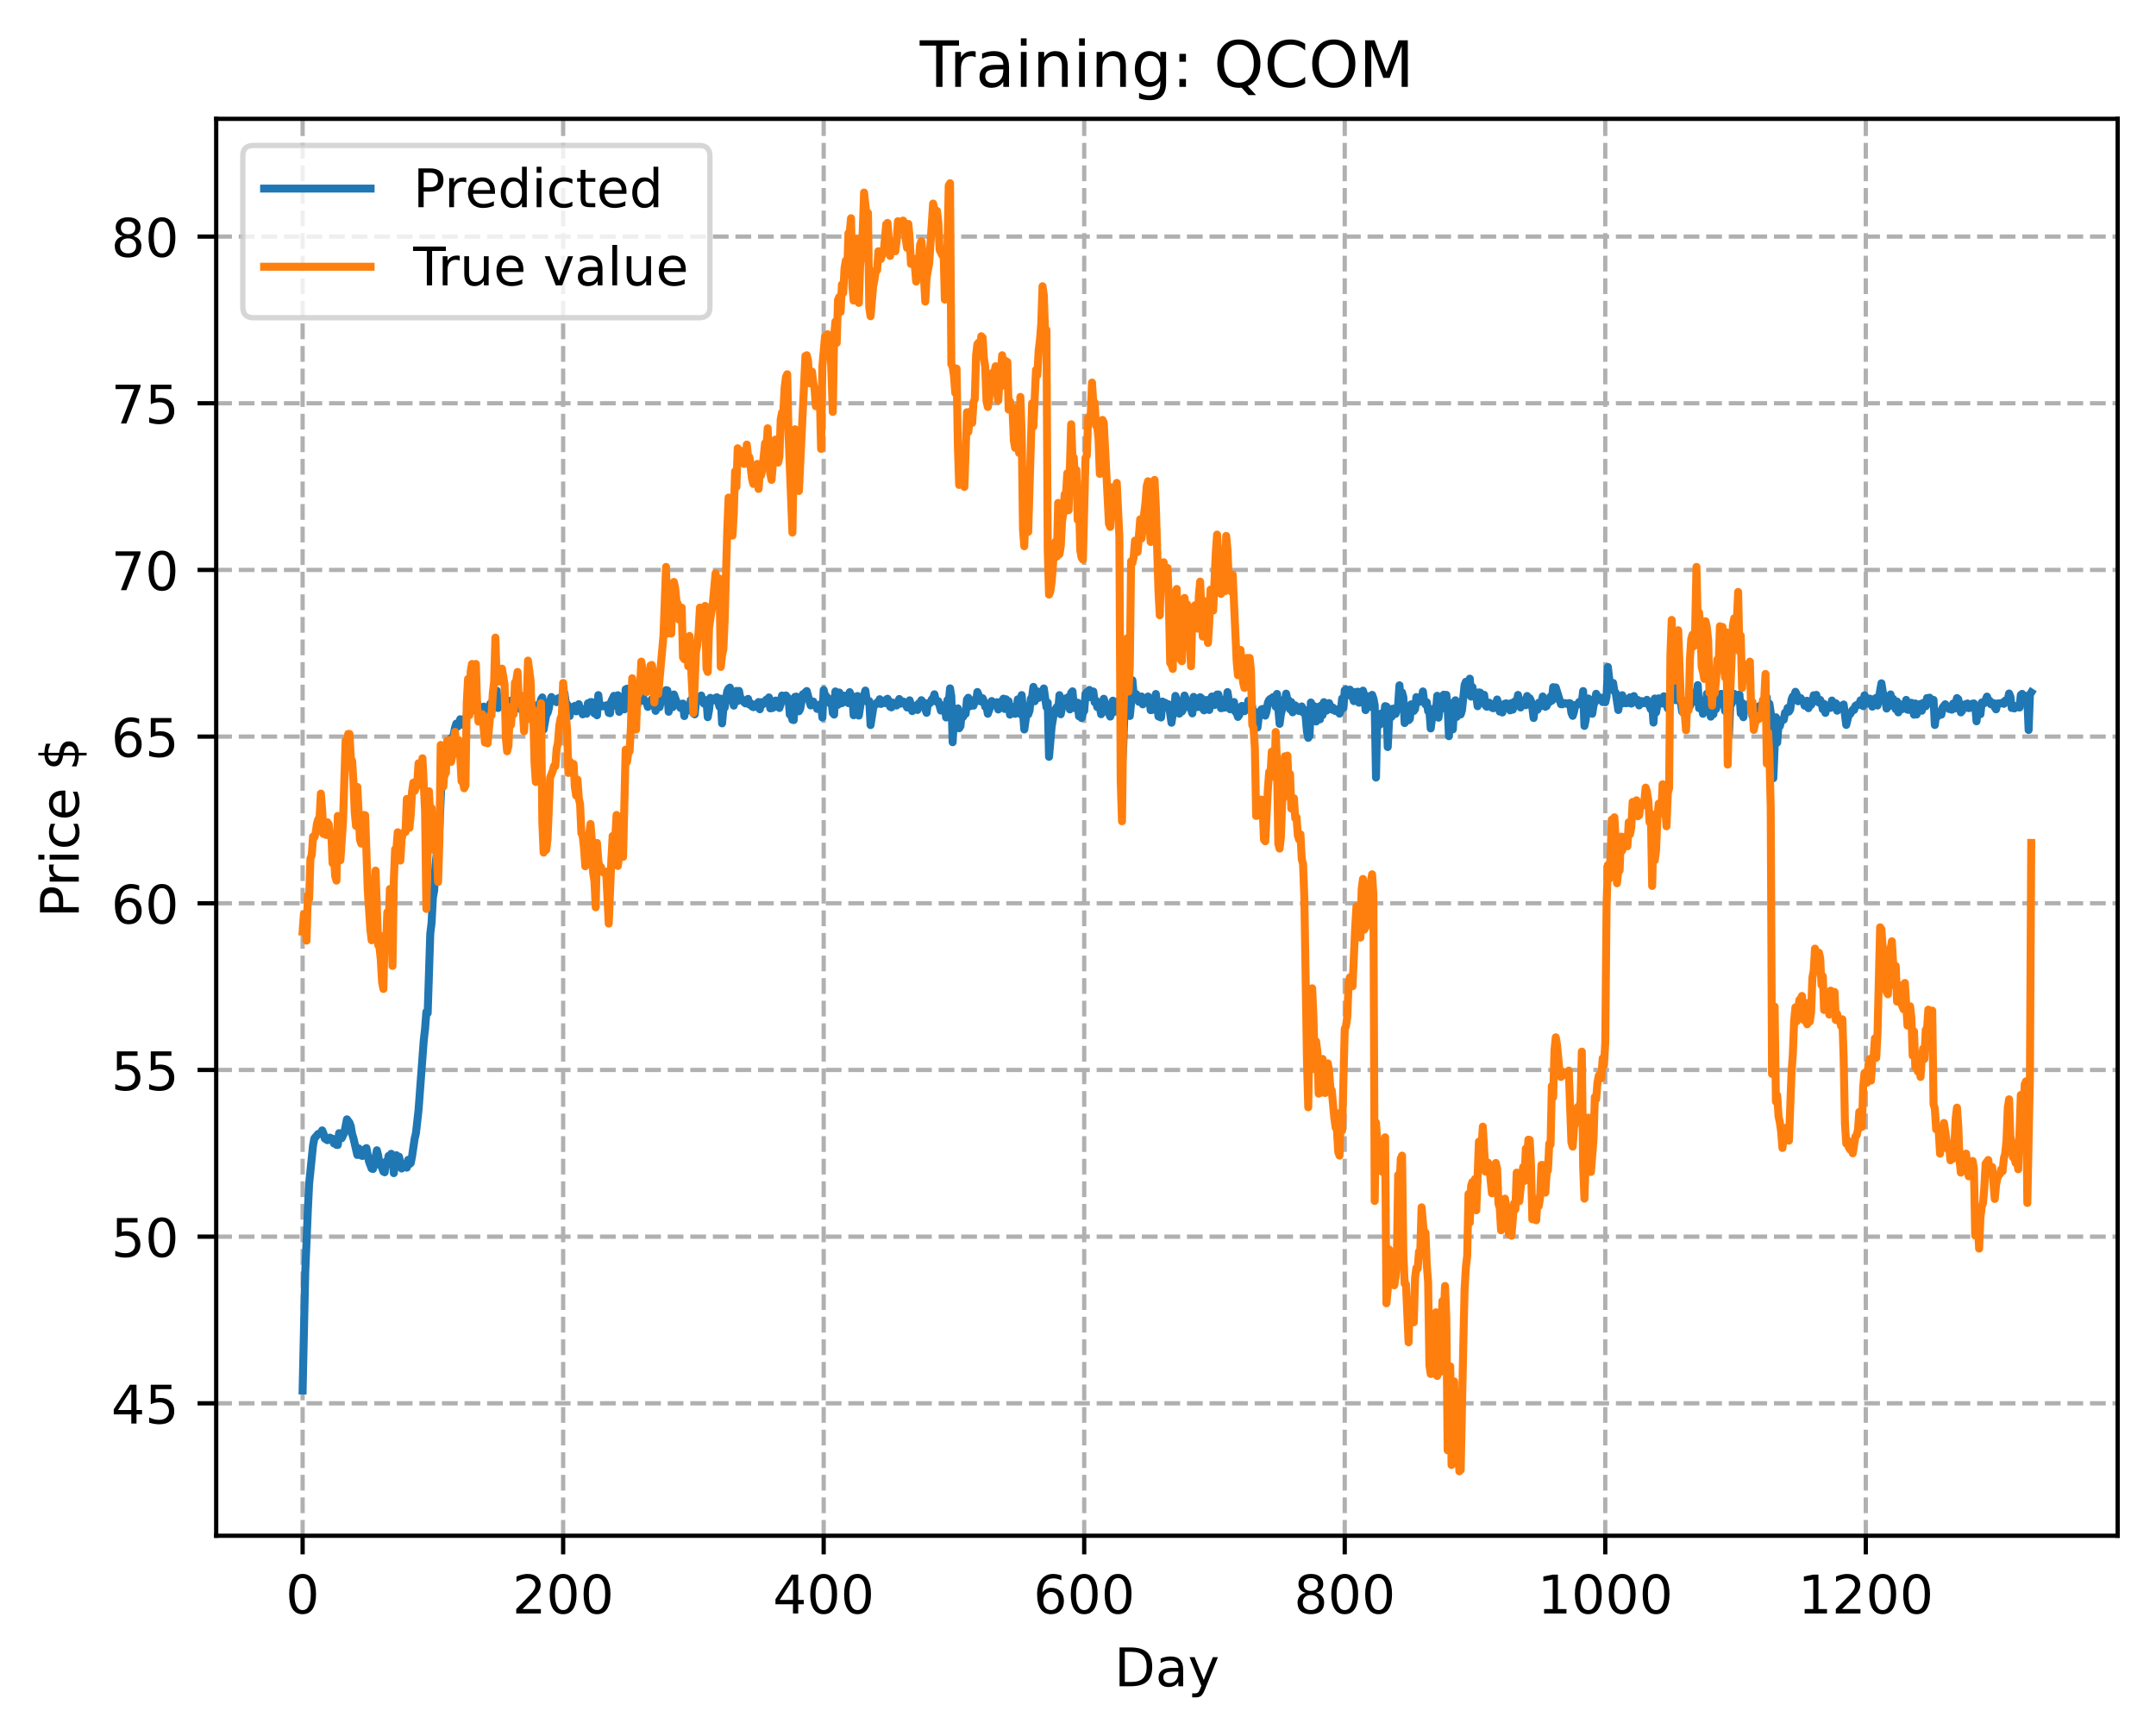 <?xml version="1.0" encoding="utf-8" standalone="no"?>
<!DOCTYPE svg PUBLIC "-//W3C//DTD SVG 1.1//EN"
  "http://www.w3.org/Graphics/SVG/1.1/DTD/svg11.dtd">
<!-- Created with matplotlib (https://matplotlib.org/) -->
<svg height="325.986pt" version="1.1" viewBox="0 0 404.923 325.986" width="404.923pt" xmlns="http://www.w3.org/2000/svg" xmlns:xlink="http://www.w3.org/1999/xlink">
 <defs>
  <style type="text/css">
*{stroke-linecap:butt;stroke-linejoin:round;}
  </style>
 </defs>
 <g id="figure_1">
  <g id="patch_1">
   <path d="M 0 325.986 
L 404.923 325.986 
L 404.923 0 
L 0 0 
z
" style="fill:#ffffff;"/>
  </g>
  <g id="axes_1">
   <g id="patch_2">
    <path d="M 40.603 288.43 
L 397.723 288.43 
L 397.723 22.318 
L 40.603 22.318 
z
" style="fill:#ffffff;"/>
   </g>
   <g id="matplotlib.axis_1">
    <g id="xtick_1">
     <g id="line2d_1">
      <path clip-path="url(#p439a1bcee6)" d="M 56.836 288.43 
L 56.836 22.318 
" style="fill:none;stroke:#b0b0b0;stroke-dasharray:2.96,1.28;stroke-dashoffset:0;stroke-width:0.8;"/>
     </g>
     <g id="line2d_2">
      <defs>
       <path d="M 0 0 
L 0 3.5 
" id="m18fd71c293" style="stroke:#000000;stroke-width:0.8;"/>
      </defs>
      <g>
       <use style="stroke:#000000;stroke-width:0.8;" x="56.836" xlink:href="#m18fd71c293" y="288.43"/>
      </g>
     </g>
     <g id="text_1">
      <!-- 0 -->
      <defs>
       <path d="M 31.781 66.406 
Q 24.172 66.406 20.328 58.906 
Q 16.5 51.422 16.5 36.375 
Q 16.5 21.391 20.328 13.891 
Q 24.172 6.391 31.781 6.391 
Q 39.453 6.391 43.281 13.891 
Q 47.125 21.391 47.125 36.375 
Q 47.125 51.422 43.281 58.906 
Q 39.453 66.406 31.781 66.406 
z
M 31.781 74.219 
Q 44.047 74.219 50.516 64.516 
Q 56.984 54.828 56.984 36.375 
Q 56.984 17.969 50.516 8.266 
Q 44.047 -1.422 31.781 -1.422 
Q 19.531 -1.422 13.062 8.266 
Q 6.594 17.969 6.594 36.375 
Q 6.594 54.828 13.062 64.516 
Q 19.531 74.219 31.781 74.219 
z
" id="DejaVuSans-48"/>
      </defs>
      <g transform="translate(53.655 303.029)scale(0.1 -0.1)">
       <use xlink:href="#DejaVuSans-48"/>
      </g>
     </g>
    </g>
    <g id="xtick_2">
     <g id="line2d_3">
      <path clip-path="url(#p439a1bcee6)" d="M 105.766 288.43 
L 105.766 22.318 
" style="fill:none;stroke:#b0b0b0;stroke-dasharray:2.96,1.28;stroke-dashoffset:0;stroke-width:0.8;"/>
     </g>
     <g id="line2d_4">
      <g>
       <use style="stroke:#000000;stroke-width:0.8;" x="105.766" xlink:href="#m18fd71c293" y="288.43"/>
      </g>
     </g>
     <g id="text_2">
      <!-- 200 -->
      <defs>
       <path d="M 19.188 8.297 
L 53.609 8.297 
L 53.609 0 
L 7.328 0 
L 7.328 8.297 
Q 12.938 14.109 22.625 23.891 
Q 32.328 33.688 34.812 36.531 
Q 39.547 41.844 41.422 45.531 
Q 43.312 49.219 43.312 52.781 
Q 43.312 58.594 39.234 62.25 
Q 35.156 65.922 28.609 65.922 
Q 23.969 65.922 18.812 64.312 
Q 13.672 62.703 7.812 59.422 
L 7.812 69.391 
Q 13.766 71.781 18.938 73 
Q 24.125 74.219 28.422 74.219 
Q 39.75 74.219 46.484 68.547 
Q 53.219 62.891 53.219 53.422 
Q 53.219 48.922 51.531 44.891 
Q 49.859 40.875 45.406 35.406 
Q 44.188 33.984 37.641 27.219 
Q 31.109 20.453 19.188 8.297 
z
" id="DejaVuSans-50"/>
      </defs>
      <g transform="translate(96.223 303.029)scale(0.1 -0.1)">
       <use xlink:href="#DejaVuSans-50"/>
       <use x="63.623" xlink:href="#DejaVuSans-48"/>
       <use x="127.246" xlink:href="#DejaVuSans-48"/>
      </g>
     </g>
    </g>
    <g id="xtick_3">
     <g id="line2d_5">
      <path clip-path="url(#p439a1bcee6)" d="M 154.697 288.43 
L 154.697 22.318 
" style="fill:none;stroke:#b0b0b0;stroke-dasharray:2.96,1.28;stroke-dashoffset:0;stroke-width:0.8;"/>
     </g>
     <g id="line2d_6">
      <g>
       <use style="stroke:#000000;stroke-width:0.8;" x="154.697" xlink:href="#m18fd71c293" y="288.43"/>
      </g>
     </g>
     <g id="text_3">
      <!-- 400 -->
      <defs>
       <path d="M 37.797 64.312 
L 12.891 25.391 
L 37.797 25.391 
z
M 35.203 72.906 
L 47.609 72.906 
L 47.609 25.391 
L 58.016 25.391 
L 58.016 17.188 
L 47.609 17.188 
L 47.609 0 
L 37.797 0 
L 37.797 17.188 
L 4.891 17.188 
L 4.891 26.703 
z
" id="DejaVuSans-52"/>
      </defs>
      <g transform="translate(145.153 303.029)scale(0.1 -0.1)">
       <use xlink:href="#DejaVuSans-52"/>
       <use x="63.623" xlink:href="#DejaVuSans-48"/>
       <use x="127.246" xlink:href="#DejaVuSans-48"/>
      </g>
     </g>
    </g>
    <g id="xtick_4">
     <g id="line2d_7">
      <path clip-path="url(#p439a1bcee6)" d="M 203.628 288.43 
L 203.628 22.318 
" style="fill:none;stroke:#b0b0b0;stroke-dasharray:2.96,1.28;stroke-dashoffset:0;stroke-width:0.8;"/>
     </g>
     <g id="line2d_8">
      <g>
       <use style="stroke:#000000;stroke-width:0.8;" x="203.628" xlink:href="#m18fd71c293" y="288.43"/>
      </g>
     </g>
     <g id="text_4">
      <!-- 600 -->
      <defs>
       <path d="M 33.016 40.375 
Q 26.375 40.375 22.484 35.828 
Q 18.609 31.297 18.609 23.391 
Q 18.609 15.531 22.484 10.953 
Q 26.375 6.391 33.016 6.391 
Q 39.656 6.391 43.531 10.953 
Q 47.406 15.531 47.406 23.391 
Q 47.406 31.297 43.531 35.828 
Q 39.656 40.375 33.016 40.375 
z
M 52.594 71.297 
L 52.594 62.312 
Q 48.875 64.062 45.094 64.984 
Q 41.312 65.922 37.594 65.922 
Q 27.828 65.922 22.672 59.328 
Q 17.531 52.734 16.797 39.406 
Q 19.672 43.656 24.016 45.922 
Q 28.375 48.188 33.594 48.188 
Q 44.578 48.188 50.953 41.516 
Q 57.328 34.859 57.328 23.391 
Q 57.328 12.156 50.688 5.359 
Q 44.047 -1.422 33.016 -1.422 
Q 20.359 -1.422 13.672 8.266 
Q 6.984 17.969 6.984 36.375 
Q 6.984 53.656 15.188 63.938 
Q 23.391 74.219 37.203 74.219 
Q 40.922 74.219 44.703 73.484 
Q 48.484 72.75 52.594 71.297 
z
" id="DejaVuSans-54"/>
      </defs>
      <g transform="translate(194.084 303.029)scale(0.1 -0.1)">
       <use xlink:href="#DejaVuSans-54"/>
       <use x="63.623" xlink:href="#DejaVuSans-48"/>
       <use x="127.246" xlink:href="#DejaVuSans-48"/>
      </g>
     </g>
    </g>
    <g id="xtick_5">
     <g id="line2d_9">
      <path clip-path="url(#p439a1bcee6)" d="M 252.558 288.43 
L 252.558 22.318 
" style="fill:none;stroke:#b0b0b0;stroke-dasharray:2.96,1.28;stroke-dashoffset:0;stroke-width:0.8;"/>
     </g>
     <g id="line2d_10">
      <g>
       <use style="stroke:#000000;stroke-width:0.8;" x="252.558" xlink:href="#m18fd71c293" y="288.43"/>
      </g>
     </g>
     <g id="text_5">
      <!-- 800 -->
      <defs>
       <path d="M 31.781 34.625 
Q 24.75 34.625 20.719 30.859 
Q 16.703 27.094 16.703 20.516 
Q 16.703 13.922 20.719 10.156 
Q 24.75 6.391 31.781 6.391 
Q 38.812 6.391 42.859 10.172 
Q 46.922 13.969 46.922 20.516 
Q 46.922 27.094 42.891 30.859 
Q 38.875 34.625 31.781 34.625 
z
M 21.922 38.812 
Q 15.578 40.375 12.031 44.719 
Q 8.5 49.078 8.5 55.328 
Q 8.5 64.062 14.719 69.141 
Q 20.953 74.219 31.781 74.219 
Q 42.672 74.219 48.875 69.141 
Q 55.078 64.062 55.078 55.328 
Q 55.078 49.078 51.531 44.719 
Q 48 40.375 41.703 38.812 
Q 48.828 37.156 52.797 32.312 
Q 56.781 27.484 56.781 20.516 
Q 56.781 9.906 50.312 4.234 
Q 43.844 -1.422 31.781 -1.422 
Q 19.734 -1.422 13.25 4.234 
Q 6.781 9.906 6.781 20.516 
Q 6.781 27.484 10.781 32.312 
Q 14.797 37.156 21.922 38.812 
z
M 18.312 54.391 
Q 18.312 48.734 21.844 45.562 
Q 25.391 42.391 31.781 42.391 
Q 38.141 42.391 41.719 45.562 
Q 45.312 48.734 45.312 54.391 
Q 45.312 60.062 41.719 63.234 
Q 38.141 66.406 31.781 66.406 
Q 25.391 66.406 21.844 63.234 
Q 18.312 60.062 18.312 54.391 
z
" id="DejaVuSans-56"/>
      </defs>
      <g transform="translate(243.015 303.029)scale(0.1 -0.1)">
       <use xlink:href="#DejaVuSans-56"/>
       <use x="63.623" xlink:href="#DejaVuSans-48"/>
       <use x="127.246" xlink:href="#DejaVuSans-48"/>
      </g>
     </g>
    </g>
    <g id="xtick_6">
     <g id="line2d_11">
      <path clip-path="url(#p439a1bcee6)" d="M 301.489 288.43 
L 301.489 22.318 
" style="fill:none;stroke:#b0b0b0;stroke-dasharray:2.96,1.28;stroke-dashoffset:0;stroke-width:0.8;"/>
     </g>
     <g id="line2d_12">
      <g>
       <use style="stroke:#000000;stroke-width:0.8;" x="301.489" xlink:href="#m18fd71c293" y="288.43"/>
      </g>
     </g>
     <g id="text_6">
      <!-- 1000 -->
      <defs>
       <path d="M 12.406 8.297 
L 28.516 8.297 
L 28.516 63.922 
L 10.984 60.406 
L 10.984 69.391 
L 28.422 72.906 
L 38.281 72.906 
L 38.281 8.297 
L 54.391 8.297 
L 54.391 0 
L 12.406 0 
z
" id="DejaVuSans-49"/>
      </defs>
      <g transform="translate(288.764 303.029)scale(0.1 -0.1)">
       <use xlink:href="#DejaVuSans-49"/>
       <use x="63.623" xlink:href="#DejaVuSans-48"/>
       <use x="127.246" xlink:href="#DejaVuSans-48"/>
       <use x="190.869" xlink:href="#DejaVuSans-48"/>
      </g>
     </g>
    </g>
    <g id="xtick_7">
     <g id="line2d_13">
      <path clip-path="url(#p439a1bcee6)" d="M 350.419 288.43 
L 350.419 22.318 
" style="fill:none;stroke:#b0b0b0;stroke-dasharray:2.96,1.28;stroke-dashoffset:0;stroke-width:0.8;"/>
     </g>
     <g id="line2d_14">
      <g>
       <use style="stroke:#000000;stroke-width:0.8;" x="350.419" xlink:href="#m18fd71c293" y="288.43"/>
      </g>
     </g>
     <g id="text_7">
      <!-- 1200 -->
      <g transform="translate(337.694 303.029)scale(0.1 -0.1)">
       <use xlink:href="#DejaVuSans-49"/>
       <use x="63.623" xlink:href="#DejaVuSans-50"/>
       <use x="127.246" xlink:href="#DejaVuSans-48"/>
       <use x="190.869" xlink:href="#DejaVuSans-48"/>
      </g>
     </g>
    </g>
    <g id="text_8">
     <!-- Day -->
     <defs>
      <path d="M 19.672 64.797 
L 19.672 8.109 
L 31.594 8.109 
Q 46.688 8.109 53.688 14.938 
Q 60.688 21.781 60.688 36.531 
Q 60.688 51.172 53.688 57.984 
Q 46.688 64.797 31.594 64.797 
z
M 9.812 72.906 
L 30.078 72.906 
Q 51.266 72.906 61.172 64.094 
Q 71.094 55.281 71.094 36.531 
Q 71.094 17.672 61.125 8.828 
Q 51.172 0 30.078 0 
L 9.812 0 
z
" id="DejaVuSans-68"/>
      <path d="M 34.281 27.484 
Q 23.391 27.484 19.188 25 
Q 14.984 22.516 14.984 16.5 
Q 14.984 11.719 18.141 8.906 
Q 21.297 6.109 26.703 6.109 
Q 34.188 6.109 38.703 11.406 
Q 43.219 16.703 43.219 25.484 
L 43.219 27.484 
z
M 52.203 31.203 
L 52.203 0 
L 43.219 0 
L 43.219 8.297 
Q 40.141 3.328 35.547 0.953 
Q 30.953 -1.422 24.312 -1.422 
Q 15.922 -1.422 10.953 3.297 
Q 6 8.016 6 15.922 
Q 6 25.141 12.172 29.828 
Q 18.359 34.516 30.609 34.516 
L 43.219 34.516 
L 43.219 35.406 
Q 43.219 41.609 39.141 45 
Q 35.062 48.391 27.688 48.391 
Q 23 48.391 18.547 47.266 
Q 14.109 46.141 10.016 43.891 
L 10.016 52.203 
Q 14.938 54.109 19.578 55.047 
Q 24.219 56 28.609 56 
Q 40.484 56 46.344 49.844 
Q 52.203 43.703 52.203 31.203 
z
" id="DejaVuSans-97"/>
      <path d="M 32.172 -5.078 
Q 28.375 -14.844 24.75 -17.812 
Q 21.141 -20.797 15.094 -20.797 
L 7.906 -20.797 
L 7.906 -13.281 
L 13.188 -13.281 
Q 16.891 -13.281 18.938 -11.516 
Q 21 -9.766 23.484 -3.219 
L 25.094 0.875 
L 2.984 54.688 
L 12.5 54.688 
L 29.594 11.922 
L 46.688 54.688 
L 56.203 54.688 
z
" id="DejaVuSans-121"/>
     </defs>
     <g transform="translate(209.29 316.707)scale(0.1 -0.1)">
      <use xlink:href="#DejaVuSans-68"/>
      <use x="77.002" xlink:href="#DejaVuSans-97"/>
      <use x="138.281" xlink:href="#DejaVuSans-121"/>
     </g>
    </g>
   </g>
   <g id="matplotlib.axis_2">
    <g id="ytick_1">
     <g id="line2d_15">
      <path clip-path="url(#p439a1bcee6)" d="M 40.603 263.562 
L 397.723 263.562 
" style="fill:none;stroke:#b0b0b0;stroke-dasharray:2.96,1.28;stroke-dashoffset:0;stroke-width:0.8;"/>
     </g>
     <g id="line2d_16">
      <defs>
       <path d="M 0 0 
L -3.5 0 
" id="m2a4feeb423" style="stroke:#000000;stroke-width:0.8;"/>
      </defs>
      <g>
       <use style="stroke:#000000;stroke-width:0.8;" x="40.603" xlink:href="#m2a4feeb423" y="263.562"/>
      </g>
     </g>
     <g id="text_9">
      <!-- 45 -->
      <defs>
       <path d="M 10.797 72.906 
L 49.516 72.906 
L 49.516 64.594 
L 19.828 64.594 
L 19.828 46.734 
Q 21.969 47.469 24.109 47.828 
Q 26.266 48.188 28.422 48.188 
Q 40.625 48.188 47.75 41.5 
Q 54.891 34.812 54.891 23.391 
Q 54.891 11.625 47.562 5.094 
Q 40.234 -1.422 26.906 -1.422 
Q 22.312 -1.422 17.547 -0.641 
Q 12.797 0.141 7.719 1.703 
L 7.719 11.625 
Q 12.109 9.234 16.797 8.062 
Q 21.484 6.891 26.703 6.891 
Q 35.156 6.891 40.078 11.328 
Q 45.016 15.766 45.016 23.391 
Q 45.016 31 40.078 35.438 
Q 35.156 39.891 26.703 39.891 
Q 22.75 39.891 18.812 39.016 
Q 14.891 38.141 10.797 36.281 
z
" id="DejaVuSans-53"/>
      </defs>
      <g transform="translate(20.878 267.361)scale(0.1 -0.1)">
       <use xlink:href="#DejaVuSans-52"/>
       <use x="63.623" xlink:href="#DejaVuSans-53"/>
      </g>
     </g>
    </g>
    <g id="ytick_2">
     <g id="line2d_17">
      <path clip-path="url(#p439a1bcee6)" d="M 40.603 232.258 
L 397.723 232.258 
" style="fill:none;stroke:#b0b0b0;stroke-dasharray:2.96,1.28;stroke-dashoffset:0;stroke-width:0.8;"/>
     </g>
     <g id="line2d_18">
      <g>
       <use style="stroke:#000000;stroke-width:0.8;" x="40.603" xlink:href="#m2a4feeb423" y="232.258"/>
      </g>
     </g>
     <g id="text_10">
      <!-- 50 -->
      <g transform="translate(20.878 236.057)scale(0.1 -0.1)">
       <use xlink:href="#DejaVuSans-53"/>
       <use x="63.623" xlink:href="#DejaVuSans-48"/>
      </g>
     </g>
    </g>
    <g id="ytick_3">
     <g id="line2d_19">
      <path clip-path="url(#p439a1bcee6)" d="M 40.603 200.953 
L 397.723 200.953 
" style="fill:none;stroke:#b0b0b0;stroke-dasharray:2.96,1.28;stroke-dashoffset:0;stroke-width:0.8;"/>
     </g>
     <g id="line2d_20">
      <g>
       <use style="stroke:#000000;stroke-width:0.8;" x="40.603" xlink:href="#m2a4feeb423" y="200.953"/>
      </g>
     </g>
     <g id="text_11">
      <!-- 55 -->
      <g transform="translate(20.878 204.752)scale(0.1 -0.1)">
       <use xlink:href="#DejaVuSans-53"/>
       <use x="63.623" xlink:href="#DejaVuSans-53"/>
      </g>
     </g>
    </g>
    <g id="ytick_4">
     <g id="line2d_21">
      <path clip-path="url(#p439a1bcee6)" d="M 40.603 169.649 
L 397.723 169.649 
" style="fill:none;stroke:#b0b0b0;stroke-dasharray:2.96,1.28;stroke-dashoffset:0;stroke-width:0.8;"/>
     </g>
     <g id="line2d_22">
      <g>
       <use style="stroke:#000000;stroke-width:0.8;" x="40.603" xlink:href="#m2a4feeb423" y="169.649"/>
      </g>
     </g>
     <g id="text_12">
      <!-- 60 -->
      <g transform="translate(20.878 173.448)scale(0.1 -0.1)">
       <use xlink:href="#DejaVuSans-54"/>
       <use x="63.623" xlink:href="#DejaVuSans-48"/>
      </g>
     </g>
    </g>
    <g id="ytick_5">
     <g id="line2d_23">
      <path clip-path="url(#p439a1bcee6)" d="M 40.603 138.345 
L 397.723 138.345 
" style="fill:none;stroke:#b0b0b0;stroke-dasharray:2.96,1.28;stroke-dashoffset:0;stroke-width:0.8;"/>
     </g>
     <g id="line2d_24">
      <g>
       <use style="stroke:#000000;stroke-width:0.8;" x="40.603" xlink:href="#m2a4feeb423" y="138.345"/>
      </g>
     </g>
     <g id="text_13">
      <!-- 65 -->
      <g transform="translate(20.878 142.144)scale(0.1 -0.1)">
       <use xlink:href="#DejaVuSans-54"/>
       <use x="63.623" xlink:href="#DejaVuSans-53"/>
      </g>
     </g>
    </g>
    <g id="ytick_6">
     <g id="line2d_25">
      <path clip-path="url(#p439a1bcee6)" d="M 40.603 107.04 
L 397.723 107.04 
" style="fill:none;stroke:#b0b0b0;stroke-dasharray:2.96,1.28;stroke-dashoffset:0;stroke-width:0.8;"/>
     </g>
     <g id="line2d_26">
      <g>
       <use style="stroke:#000000;stroke-width:0.8;" x="40.603" xlink:href="#m2a4feeb423" y="107.04"/>
      </g>
     </g>
     <g id="text_14">
      <!-- 70 -->
      <defs>
       <path d="M 8.203 72.906 
L 55.078 72.906 
L 55.078 68.703 
L 28.609 0 
L 18.312 0 
L 43.219 64.594 
L 8.203 64.594 
z
" id="DejaVuSans-55"/>
      </defs>
      <g transform="translate(20.878 110.839)scale(0.1 -0.1)">
       <use xlink:href="#DejaVuSans-55"/>
       <use x="63.623" xlink:href="#DejaVuSans-48"/>
      </g>
     </g>
    </g>
    <g id="ytick_7">
     <g id="line2d_27">
      <path clip-path="url(#p439a1bcee6)" d="M 40.603 75.736 
L 397.723 75.736 
" style="fill:none;stroke:#b0b0b0;stroke-dasharray:2.96,1.28;stroke-dashoffset:0;stroke-width:0.8;"/>
     </g>
     <g id="line2d_28">
      <g>
       <use style="stroke:#000000;stroke-width:0.8;" x="40.603" xlink:href="#m2a4feeb423" y="75.736"/>
      </g>
     </g>
     <g id="text_15">
      <!-- 75 -->
      <g transform="translate(20.878 79.535)scale(0.1 -0.1)">
       <use xlink:href="#DejaVuSans-55"/>
       <use x="63.623" xlink:href="#DejaVuSans-53"/>
      </g>
     </g>
    </g>
    <g id="ytick_8">
     <g id="line2d_29">
      <path clip-path="url(#p439a1bcee6)" d="M 40.603 44.432 
L 397.723 44.432 
" style="fill:none;stroke:#b0b0b0;stroke-dasharray:2.96,1.28;stroke-dashoffset:0;stroke-width:0.8;"/>
     </g>
     <g id="line2d_30">
      <g>
       <use style="stroke:#000000;stroke-width:0.8;" x="40.603" xlink:href="#m2a4feeb423" y="44.432"/>
      </g>
     </g>
     <g id="text_16">
      <!-- 80 -->
      <g transform="translate(20.878 48.231)scale(0.1 -0.1)">
       <use xlink:href="#DejaVuSans-56"/>
       <use x="63.623" xlink:href="#DejaVuSans-48"/>
      </g>
     </g>
    </g>
    <g id="text_17">
     <!-- Price $ -->
     <defs>
      <path d="M 19.672 64.797 
L 19.672 37.406 
L 32.078 37.406 
Q 38.969 37.406 42.719 40.969 
Q 46.484 44.531 46.484 51.125 
Q 46.484 57.672 42.719 61.234 
Q 38.969 64.797 32.078 64.797 
z
M 9.812 72.906 
L 32.078 72.906 
Q 44.344 72.906 50.609 67.359 
Q 56.891 61.812 56.891 51.125 
Q 56.891 40.328 50.609 34.812 
Q 44.344 29.297 32.078 29.297 
L 19.672 29.297 
L 19.672 0 
L 9.812 0 
z
" id="DejaVuSans-80"/>
      <path d="M 41.109 46.297 
Q 39.594 47.172 37.812 47.578 
Q 36.031 48 33.891 48 
Q 26.266 48 22.188 43.047 
Q 18.109 38.094 18.109 28.812 
L 18.109 0 
L 9.078 0 
L 9.078 54.688 
L 18.109 54.688 
L 18.109 46.188 
Q 20.953 51.172 25.484 53.578 
Q 30.031 56 36.531 56 
Q 37.453 56 38.578 55.875 
Q 39.703 55.766 41.062 55.516 
z
" id="DejaVuSans-114"/>
      <path d="M 9.422 54.688 
L 18.406 54.688 
L 18.406 0 
L 9.422 0 
z
M 9.422 75.984 
L 18.406 75.984 
L 18.406 64.594 
L 9.422 64.594 
z
" id="DejaVuSans-105"/>
      <path d="M 48.781 52.594 
L 48.781 44.188 
Q 44.969 46.297 41.141 47.344 
Q 37.312 48.391 33.406 48.391 
Q 24.656 48.391 19.812 42.844 
Q 14.984 37.312 14.984 27.297 
Q 14.984 17.281 19.812 11.734 
Q 24.656 6.203 33.406 6.203 
Q 37.312 6.203 41.141 7.25 
Q 44.969 8.297 48.781 10.406 
L 48.781 2.094 
Q 45.016 0.344 40.984 -0.531 
Q 36.969 -1.422 32.422 -1.422 
Q 20.062 -1.422 12.781 6.344 
Q 5.516 14.109 5.516 27.297 
Q 5.516 40.672 12.859 48.328 
Q 20.219 56 33.016 56 
Q 37.156 56 41.109 55.141 
Q 45.062 54.297 48.781 52.594 
z
" id="DejaVuSans-99"/>
      <path d="M 56.203 29.594 
L 56.203 25.203 
L 14.891 25.203 
Q 15.484 15.922 20.484 11.062 
Q 25.484 6.203 34.422 6.203 
Q 39.594 6.203 44.453 7.469 
Q 49.312 8.734 54.109 11.281 
L 54.109 2.781 
Q 49.266 0.734 44.188 -0.344 
Q 39.109 -1.422 33.891 -1.422 
Q 20.797 -1.422 13.156 6.188 
Q 5.516 13.812 5.516 26.812 
Q 5.516 40.234 12.766 48.109 
Q 20.016 56 32.328 56 
Q 43.359 56 49.781 48.891 
Q 56.203 41.797 56.203 29.594 
z
M 47.219 32.234 
Q 47.125 39.594 43.094 43.984 
Q 39.062 48.391 32.422 48.391 
Q 24.906 48.391 20.391 44.141 
Q 15.875 39.891 15.188 32.172 
z
" id="DejaVuSans-101"/>
      <path id="DejaVuSans-32"/>
      <path d="M 33.797 -14.703 
L 28.906 -14.703 
L 28.859 0 
Q 23.734 0.094 18.609 1.188 
Q 13.484 2.297 8.297 4.5 
L 8.297 13.281 
Q 13.281 10.156 18.375 8.562 
Q 23.484 6.984 28.906 6.938 
L 28.906 29.203 
Q 18.109 30.953 13.203 35.156 
Q 8.297 39.359 8.297 46.688 
Q 8.297 54.641 13.625 59.219 
Q 18.953 63.812 28.906 64.5 
L 28.906 75.984 
L 33.797 75.984 
L 33.797 64.656 
Q 38.328 64.453 42.578 63.688 
Q 46.828 62.938 50.875 61.625 
L 50.875 53.078 
Q 46.828 55.125 42.547 56.25 
Q 38.281 57.375 33.797 57.562 
L 33.797 36.719 
Q 44.875 35.016 50.094 30.609 
Q 55.328 26.219 55.328 18.609 
Q 55.328 10.359 49.781 5.594 
Q 44.234 0.828 33.797 0.094 
z
M 28.906 37.594 
L 28.906 57.625 
Q 23.25 56.984 20.266 54.391 
Q 17.281 51.812 17.281 47.516 
Q 17.281 43.312 20.031 40.969 
Q 22.797 38.625 28.906 37.594 
z
M 33.797 28.219 
L 33.797 7.078 
Q 39.984 7.906 43.141 10.594 
Q 46.297 13.281 46.297 17.672 
Q 46.297 21.969 43.281 24.5 
Q 40.281 27.047 33.797 28.219 
z
" id="DejaVuSans-36"/>
     </defs>
     <g transform="translate(14.798 172.342)rotate(-90)scale(0.1 -0.1)">
      <use xlink:href="#DejaVuSans-80"/>
      <use x="58.553" xlink:href="#DejaVuSans-114"/>
      <use x="99.666" xlink:href="#DejaVuSans-105"/>
      <use x="127.449" xlink:href="#DejaVuSans-99"/>
      <use x="182.43" xlink:href="#DejaVuSans-101"/>
      <use x="243.953" xlink:href="#DejaVuSans-32"/>
      <use x="275.74" xlink:href="#DejaVuSans-36"/>
     </g>
    </g>
   </g>
   <g id="line2d_31">
    <path clip-path="url(#p439a1bcee6)" d="M 56.836 261.151 
L 57.325 239.086 
L 57.814 227.363 
L 58.059 222.331 
L 58.793 215.102 
L 59.038 213.821 
L 59.527 213.235 
L 59.772 212.957 
L 60.016 212.875 
L 60.261 212.919 
L 60.506 212.301 
L 60.75 212.873 
L 60.995 213.825 
L 61.484 214.146 
L 61.729 213.719 
L 61.974 213.66 
L 62.218 213.964 
L 62.463 213.861 
L 62.708 214.746 
L 62.952 214.503 
L 63.197 215.027 
L 63.441 215.041 
L 63.686 212.825 
L 63.931 213.136 
L 64.175 213.776 
L 64.665 212.738 
L 65.154 210.222 
L 65.643 210.863 
L 65.888 211.535 
L 66.133 212.99 
L 66.377 213.757 
L 67.111 216.916 
L 67.356 215.675 
L 67.845 217.032 
L 68.09 217.102 
L 68.335 216.646 
L 68.579 215.802 
L 68.824 215.628 
L 69.313 218.191 
L 69.802 219.469 
L 70.047 219.557 
L 70.292 218.744 
L 70.781 216.034 
L 71.026 217.022 
L 71.27 218.528 
L 71.76 219.325 
L 72.004 220.04 
L 72.249 220.171 
L 72.494 218.154 
L 72.738 218.427 
L 72.983 217.098 
L 73.228 217.743 
L 73.472 216.7 
L 73.717 217.179 
L 73.962 220.33 
L 74.206 217.71 
L 74.451 216.973 
L 74.696 217.358 
L 74.94 217.233 
L 75.429 219.462 
L 75.674 219.025 
L 76.408 219.299 
L 76.653 217.831 
L 76.897 218.641 
L 77.142 218.442 
L 77.387 217.182 
L 77.876 213.848 
L 78.121 212.829 
L 78.61 208.443 
L 79.589 195.364 
L 79.833 193.219 
L 80.078 190.04 
L 80.323 190.271 
L 80.812 175.31 
L 81.056 173.351 
L 81.301 168.582 
L 81.546 167.229 
L 81.79 162.547 
L 82.524 155.586 
L 83.014 144.622 
L 83.258 145.525 
L 83.503 145.519 
L 83.748 142.811 
L 83.992 142.191 
L 84.237 139.581 
L 84.482 139.606 
L 84.726 138.632 
L 84.971 139.104 
L 85.46 136.679 
L 85.705 135.901 
L 85.95 136.477 
L 86.439 135.078 
L 86.928 136.125 
L 87.173 135.18 
L 87.417 135.148 
L 87.662 134.508 
L 87.907 130.463 
L 88.151 131.254 
L 88.396 133.647 
L 88.641 130.946 
L 88.885 131.731 
L 89.13 133.055 
L 89.375 132.042 
L 89.619 132.063 
L 89.864 134.27 
L 90.109 133.908 
L 90.353 133.279 
L 90.598 133.308 
L 90.843 132.706 
L 91.087 133.388 
L 91.332 133.66 
L 91.577 132.985 
L 91.821 133.146 
L 92.066 132.198 
L 92.311 131.93 
L 92.555 132.225 
L 92.8 131.261 
L 93.044 131.358 
L 93.289 129.717 
L 93.534 132.978 
L 93.778 131.977 
L 94.023 132.36 
L 94.268 132.205 
L 94.512 131.741 
L 94.757 132.482 
L 95.002 132.562 
L 95.246 134.849 
L 95.736 133.255 
L 95.98 131.569 
L 96.225 132.843 
L 96.47 131.641 
L 96.714 132.475 
L 96.959 130.862 
L 97.204 131.595 
L 97.448 131.383 
L 97.693 133.158 
L 97.938 132.106 
L 98.182 132.72 
L 98.427 132.72 
L 98.672 133.534 
L 98.916 131.858 
L 99.161 132.169 
L 99.405 130.229 
L 99.65 131.751 
L 99.895 132.26 
L 100.139 133.908 
L 100.384 132.458 
L 100.629 135.005 
L 100.873 134.481 
L 101.607 131.38 
L 101.852 130.986 
L 102.097 137.02 
L 102.586 134.289 
L 102.831 133.917 
L 103.075 133.06 
L 103.32 131.581 
L 103.565 130.909 
L 103.809 131.54 
L 104.299 131.608 
L 104.543 131.873 
L 104.788 131.171 
L 105.032 131.449 
L 105.277 130.951 
L 105.766 131.391 
L 106.011 130.17 
L 106.256 131.918 
L 106.5 132.239 
L 106.745 132.886 
L 106.99 134.485 
L 107.234 132.783 
L 107.479 133.145 
L 107.968 132.573 
L 108.213 133.603 
L 108.458 133.328 
L 108.702 132.247 
L 108.947 133.358 
L 109.192 133.102 
L 109.436 134.165 
L 109.681 133.416 
L 110.17 134.046 
L 110.415 132.089 
L 110.66 133.468 
L 110.904 131.856 
L 111.149 131.859 
L 111.638 133.991 
L 111.883 133.509 
L 112.127 134.338 
L 112.372 130.548 
L 112.617 132.771 
L 113.106 132.486 
L 113.351 132.662 
L 114.085 132.419 
L 114.329 133.88 
L 114.574 133.955 
L 114.819 131.698 
L 115.308 130.686 
L 115.553 132.539 
L 115.797 131.24 
L 116.042 130.576 
L 116.287 133.696 
L 116.776 131.184 
L 117.02 131.673 
L 117.265 133.228 
L 117.51 129.462 
L 117.754 129.348 
L 117.999 131.152 
L 118.244 130.792 
L 118.488 131.198 
L 118.733 130.382 
L 118.978 128.921 
L 119.222 131.179 
L 119.467 132.139 
L 119.712 132.407 
L 119.956 130.445 
L 120.201 131.55 
L 120.446 131.346 
L 120.69 130.437 
L 120.935 131.678 
L 121.18 131.652 
L 121.424 131.853 
L 121.669 132.773 
L 121.914 131.776 
L 122.158 132.288 
L 122.403 131.34 
L 122.892 132.197 
L 123.137 133.516 
L 123.381 131.935 
L 123.626 132.064 
L 123.871 132.825 
L 124.115 131.758 
L 124.605 130.953 
L 124.849 131.235 
L 125.094 129.615 
L 125.339 129.673 
L 125.583 133.681 
L 125.828 131.236 
L 126.317 132.834 
L 126.562 130.427 
L 127.296 132.401 
L 127.541 132.286 
L 127.785 132.954 
L 128.03 132.188 
L 128.275 132.144 
L 128.519 134.488 
L 128.764 133.314 
L 129.253 132.479 
L 129.498 133.391 
L 129.742 131.462 
L 129.987 133.385 
L 130.232 133.982 
L 130.476 134.166 
L 130.721 131.713 
L 130.966 131.352 
L 131.21 131.61 
L 131.455 131.226 
L 131.7 130.626 
L 131.944 131.623 
L 132.189 132.141 
L 132.434 131.469 
L 132.678 131.623 
L 132.923 134.7 
L 133.168 133.349 
L 133.412 131.058 
L 133.657 131.598 
L 133.902 131.273 
L 134.146 131.53 
L 134.391 131.069 
L 134.636 130.952 
L 135.125 132.723 
L 135.369 131.211 
L 135.614 135.861 
L 135.859 133.144 
L 136.103 132.907 
L 136.593 129.797 
L 136.837 129.317 
L 137.082 129.14 
L 137.327 130.678 
L 137.571 131.068 
L 137.816 132.528 
L 138.305 129.758 
L 138.55 131.658 
L 138.795 129.762 
L 139.039 131.057 
L 139.284 131.224 
L 139.773 131.918 
L 140.018 132.114 
L 140.263 131.99 
L 140.507 131.257 
L 140.752 132.331 
L 140.996 132.079 
L 141.241 132.683 
L 141.486 132.814 
L 141.73 132.771 
L 141.975 132.255 
L 142.22 132.161 
L 142.464 131.846 
L 142.709 133.209 
L 142.954 131.879 
L 143.198 132.33 
L 143.932 131.39 
L 144.177 132.098 
L 144.422 130.984 
L 144.666 133.042 
L 145.156 132.95 
L 145.4 131.882 
L 145.645 131.576 
L 145.89 131.598 
L 146.134 131.923 
L 146.379 132.968 
L 146.624 132.225 
L 146.868 130.631 
L 147.113 131.253 
L 147.357 131.559 
L 147.602 130.616 
L 148.091 131.212 
L 148.336 134.211 
L 148.581 134.198 
L 148.825 135.181 
L 149.07 135.241 
L 149.315 130.874 
L 149.559 130.826 
L 149.804 132.976 
L 150.049 133.584 
L 150.293 133.116 
L 150.783 130.392 
L 151.027 130.986 
L 151.272 130.002 
L 151.517 129.787 
L 152.251 132.496 
L 152.495 131.842 
L 152.74 131.756 
L 152.984 132.468 
L 153.229 132.51 
L 153.474 133.15 
L 153.718 132.466 
L 154.208 132.186 
L 154.452 134.773 
L 154.697 129.584 
L 154.942 130.636 
L 155.186 130.753 
L 155.431 131.582 
L 155.676 131.206 
L 155.92 132.145 
L 156.165 131.59 
L 156.41 133.917 
L 156.654 134.209 
L 156.899 129.861 
L 157.388 132.379 
L 157.633 130.061 
L 158.122 132.072 
L 158.367 130.641 
L 158.612 131.814 
L 158.856 130.648 
L 159.101 131.043 
L 159.345 132.058 
L 159.59 129.996 
L 159.835 131.084 
L 160.079 130.721 
L 160.324 134.339 
L 160.569 133.513 
L 161.058 130.719 
L 161.303 134.4 
L 161.792 131.138 
L 162.037 131.433 
L 162.526 129.696 
L 162.771 131.447 
L 163.015 131.905 
L 163.26 131.68 
L 163.505 136.183 
L 163.994 133.036 
L 164.239 132.361 
L 164.483 132.275 
L 164.728 131.935 
L 164.972 132.155 
L 165.217 131.317 
L 165.462 132.213 
L 165.951 131.879 
L 166.196 132.061 
L 166.44 131.397 
L 166.685 131.231 
L 166.93 131.606 
L 167.174 132.732 
L 167.419 132.856 
L 167.664 131.958 
L 168.398 132.507 
L 168.887 131.277 
L 169.132 132.159 
L 169.376 132.101 
L 169.621 131.736 
L 170.11 132.154 
L 170.355 132.87 
L 170.6 132.887 
L 170.844 131.527 
L 171.333 133.558 
L 171.578 132.838 
L 171.823 132.541 
L 172.312 133.339 
L 172.557 132.095 
L 172.801 132.362 
L 173.046 131.504 
L 173.291 131.805 
L 174.025 133.88 
L 174.269 132.067 
L 174.514 132.161 
L 174.759 131.972 
L 175.003 131.346 
L 175.248 131.163 
L 175.493 130.395 
L 175.737 131.502 
L 175.982 131.844 
L 176.227 131.682 
L 176.716 133.458 
L 176.96 132.893 
L 177.205 132.842 
L 177.45 132.394 
L 177.694 134.752 
L 177.939 131.472 
L 178.184 131.903 
L 178.428 129.283 
L 178.673 130.81 
L 178.918 139.401 
L 179.162 135.183 
L 179.407 134.993 
L 179.652 135.032 
L 179.896 133.036 
L 180.141 136.781 
L 180.386 136.382 
L 180.63 133.837 
L 180.875 134.66 
L 181.12 133.664 
L 181.364 134.071 
L 181.609 131.378 
L 181.854 131.041 
L 182.098 132.67 
L 182.343 131.762 
L 182.588 131.717 
L 182.832 132.537 
L 183.077 131.383 
L 183.321 131.781 
L 183.566 129.963 
L 184.3 131.77 
L 184.545 131.138 
L 184.789 131.68 
L 185.034 132.746 
L 185.279 132.683 
L 185.523 134.056 
L 186.013 132.719 
L 186.257 131.66 
L 186.747 132.199 
L 187.236 131.881 
L 187.481 133.253 
L 187.725 133.018 
L 187.97 131.781 
L 188.215 132.037 
L 188.459 131.218 
L 188.704 133.155 
L 188.948 131.332 
L 189.193 132.653 
L 189.438 131.701 
L 189.682 134.225 
L 189.927 132.674 
L 190.172 133.101 
L 190.416 132.864 
L 190.661 134.066 
L 190.906 133.549 
L 191.15 131.34 
L 191.395 132.386 
L 191.64 134.12 
L 191.884 130.545 
L 192.374 137.007 
L 192.618 135.307 
L 192.863 132.664 
L 193.108 134.179 
L 193.352 133.497 
L 193.597 131.253 
L 193.842 130.886 
L 194.086 129.006 
L 194.331 131.711 
L 194.575 130.206 
L 194.82 129.837 
L 195.065 131.078 
L 195.309 130.159 
L 195.554 130.537 
L 195.799 130.356 
L 196.043 129.299 
L 196.533 132.803 
L 196.777 131.964 
L 197.022 142.141 
L 197.511 136.45 
L 198.001 133.605 
L 198.49 132.779 
L 198.735 133.474 
L 198.979 130.554 
L 199.224 134.15 
L 199.713 131.545 
L 199.958 131.789 
L 200.203 131.145 
L 200.447 131.735 
L 200.692 130.894 
L 200.936 133.241 
L 201.181 130.137 
L 201.426 129.841 
L 201.67 132.478 
L 201.915 131.854 
L 202.16 133.143 
L 202.404 131.967 
L 202.649 134.527 
L 202.894 132.5 
L 203.138 134.863 
L 203.383 133.872 
L 203.628 133.516 
L 203.872 130.314 
L 204.117 129.987 
L 204.362 130.967 
L 204.606 129.581 
L 204.851 130.726 
L 205.096 131.002 
L 205.34 129.873 
L 205.585 131.883 
L 205.83 131.568 
L 206.074 132.802 
L 206.319 132.397 
L 206.563 132.874 
L 206.808 134.144 
L 207.053 131.886 
L 207.297 131.24 
L 207.542 131.965 
L 207.787 133.27 
L 208.031 133.526 
L 208.521 134.588 
L 208.765 133.787 
L 209.01 131.598 
L 209.255 133.714 
L 209.499 132.437 
L 209.744 132.194 
L 209.989 131.683 
L 210.233 133.33 
L 210.478 133.86 
L 210.723 144.248 
L 210.967 139.848 
L 211.212 132.943 
L 211.457 132.181 
L 211.701 132.896 
L 211.946 131.259 
L 212.191 134.475 
L 212.435 132.044 
L 212.68 127.766 
L 212.924 130.514 
L 213.169 130.606 
L 213.414 130.374 
L 213.903 131.819 
L 214.148 131.138 
L 214.392 130.811 
L 214.637 132.295 
L 214.882 131.332 
L 215.371 131.166 
L 215.616 130.816 
L 215.86 131.163 
L 216.105 133.376 
L 216.35 133.348 
L 216.839 131.771 
L 217.084 130.338 
L 217.573 134.556 
L 218.062 134.753 
L 218.307 131.758 
L 218.551 132.862 
L 218.796 131.971 
L 219.041 132.872 
L 219.285 132.217 
L 219.53 132.325 
L 220.019 135.741 
L 220.264 134.172 
L 220.509 133.951 
L 220.753 130.694 
L 220.998 131.309 
L 221.243 131.613 
L 221.487 134.043 
L 221.732 133.243 
L 221.977 133.646 
L 222.221 133.201 
L 222.466 130.626 
L 222.711 131.271 
L 222.955 132.32 
L 223.2 131.738 
L 223.445 132.78 
L 223.689 133.252 
L 223.934 133.988 
L 224.179 130.88 
L 224.423 132.101 
L 224.668 131.523 
L 224.912 132.805 
L 225.157 132.535 
L 225.402 130.938 
L 225.646 131.116 
L 225.891 133.072 
L 226.136 133.413 
L 226.625 131.467 
L 226.87 133.019 
L 227.114 133.344 
L 227.604 130.813 
L 227.848 132.185 
L 228.093 132.422 
L 228.338 130.819 
L 228.582 130.443 
L 228.827 130.431 
L 229.316 133.016 
L 229.561 132.969 
L 229.806 131.415 
L 230.05 132.903 
L 230.295 132.673 
L 230.539 129.986 
L 231.029 133.209 
L 231.518 132.772 
L 231.763 131.848 
L 232.007 133.662 
L 232.252 133.84 
L 232.497 134.649 
L 232.741 134.301 
L 232.986 132.919 
L 233.231 132.579 
L 233.475 133.524 
L 233.72 133.584 
L 233.965 133.347 
L 234.209 132.909 
L 234.454 131.597 
L 234.699 132.909 
L 234.943 131.797 
L 235.188 132.755 
L 235.433 134.944 
L 235.677 133.677 
L 235.922 134.253 
L 236.167 136.643 
L 236.411 134.63 
L 236.9 133.235 
L 237.145 133.14 
L 237.39 133.439 
L 237.634 134.404 
L 237.879 133.584 
L 238.124 131.982 
L 238.368 131.456 
L 238.613 131.239 
L 238.858 131.846 
L 239.102 130.917 
L 239.592 132.739 
L 239.836 130.324 
L 240.326 135.948 
L 240.57 134.139 
L 240.815 133.17 
L 241.06 131.438 
L 241.304 132.09 
L 241.549 130.273 
L 241.794 131.405 
L 242.038 131.527 
L 242.283 133.223 
L 242.527 131.868 
L 242.772 133.785 
L 243.017 132.639 
L 243.261 132.469 
L 243.506 133.403 
L 243.751 132.798 
L 243.995 133.545 
L 244.485 132.675 
L 244.729 133.816 
L 244.974 133.306 
L 245.219 134.593 
L 245.463 137.431 
L 245.708 138.577 
L 245.953 138.181 
L 246.197 131.939 
L 246.442 132.393 
L 246.687 132.566 
L 247.176 135.512 
L 247.421 132.772 
L 247.665 133.624 
L 247.91 135.106 
L 248.155 132.485 
L 248.399 134.296 
L 248.644 131.874 
L 248.888 133.549 
L 249.133 133.473 
L 249.378 132.218 
L 249.622 132.052 
L 250.112 133.268 
L 250.356 132.898 
L 250.601 133.445 
L 250.846 133.554 
L 251.09 133.542 
L 251.335 133.209 
L 251.58 134.031 
L 251.824 133.476 
L 252.069 131.199 
L 252.314 132.963 
L 252.558 129.653 
L 252.803 129.486 
L 253.048 130.57 
L 253.292 130.569 
L 253.537 129.53 
L 253.782 130.518 
L 254.026 130.954 
L 254.271 131.685 
L 254.515 129.971 
L 254.76 130.108 
L 255.005 129.906 
L 255.249 131.984 
L 255.494 131.765 
L 255.739 131.872 
L 255.983 129.712 
L 256.228 130.566 
L 256.473 133.371 
L 256.962 130.771 
L 257.451 132.776 
L 257.696 130.501 
L 257.941 131.171 
L 258.185 132.432 
L 258.43 146.035 
L 258.675 134.788 
L 258.919 136.261 
L 259.164 136.087 
L 259.409 134.005 
L 259.898 134.723 
L 260.143 132.617 
L 260.387 132.689 
L 260.632 140.31 
L 260.876 135.452 
L 261.121 133.171 
L 261.366 134.61 
L 261.61 133.102 
L 262.1 134.088 
L 262.589 132.294 
L 262.834 128.71 
L 263.078 131.544 
L 263.323 130.054 
L 263.568 130.952 
L 263.812 135.799 
L 264.302 133.949 
L 264.546 135.274 
L 264.791 135.003 
L 265.036 132.279 
L 265.525 133.533 
L 265.77 133.17 
L 266.014 130.921 
L 266.503 131.848 
L 266.748 131.182 
L 266.993 131.67 
L 267.237 129.86 
L 267.482 131.804 
L 267.727 132.318 
L 267.971 131.896 
L 268.216 133.556 
L 268.461 133.529 
L 268.705 136.813 
L 268.95 134.929 
L 269.439 132.977 
L 269.684 133.686 
L 269.929 130.675 
L 270.173 134.796 
L 270.418 132.842 
L 270.663 133.15 
L 270.907 131.182 
L 271.152 130.474 
L 271.397 132.151 
L 271.641 130.507 
L 271.886 132.922 
L 272.131 138.266 
L 272.375 132.291 
L 272.62 132.071 
L 272.864 136.987 
L 273.109 132.015 
L 273.354 131.519 
L 273.598 134.646 
L 273.843 133.482 
L 274.088 133.617 
L 274.332 134.183 
L 274.577 133.386 
L 275.066 128.658 
L 275.311 128.043 
L 275.8 129.454 
L 276.045 127.462 
L 276.29 130.825 
L 276.534 129.02 
L 276.779 130.153 
L 277.024 130.695 
L 277.268 130.856 
L 277.513 132.637 
L 277.758 130.04 
L 278.002 130.084 
L 278.247 131.621 
L 278.736 130.492 
L 278.981 132.469 
L 279.225 132.736 
L 279.715 131.973 
L 279.959 132.315 
L 280.204 132.914 
L 280.449 133.021 
L 280.938 132.203 
L 281.183 131.371 
L 281.427 132.17 
L 281.672 133.648 
L 281.917 133.013 
L 282.161 133.814 
L 282.406 132.363 
L 282.651 132.149 
L 282.895 132.093 
L 283.14 132.605 
L 283.385 132.751 
L 283.629 133.419 
L 283.874 132.039 
L 284.118 133.284 
L 284.363 131.946 
L 284.608 131.638 
L 284.852 132.279 
L 285.097 130.516 
L 285.586 132.88 
L 285.831 131.621 
L 286.32 131.504 
L 286.565 132.447 
L 286.81 130.716 
L 287.054 131.891 
L 287.299 131.126 
L 287.544 131.65 
L 287.788 132.947 
L 288.033 134.85 
L 288.278 132.561 
L 288.522 133.392 
L 288.767 133.294 
L 289.012 131.969 
L 289.256 132.686 
L 289.501 132.052 
L 289.746 130.81 
L 290.235 132.743 
L 290.479 132.61 
L 290.724 131.558 
L 290.969 131.907 
L 291.213 130.808 
L 291.458 131.597 
L 291.703 129.052 
L 291.947 131.206 
L 292.192 129.108 
L 293.171 132.266 
L 293.415 132.28 
L 293.66 132.063 
L 293.905 132.048 
L 294.394 132.238 
L 294.639 132.055 
L 294.883 132.083 
L 295.128 133.883 
L 295.373 134.448 
L 295.617 133.658 
L 295.862 132.403 
L 296.106 132.45 
L 296.351 132.273 
L 296.596 131.823 
L 296.84 132.118 
L 297.085 131.909 
L 297.33 129.787 
L 297.574 136.337 
L 297.819 135.162 
L 298.064 131.987 
L 298.308 131.181 
L 298.798 132.86 
L 299.042 134.061 
L 299.287 132.486 
L 299.532 131.831 
L 299.776 130.302 
L 300.021 131.5 
L 300.266 130.872 
L 300.755 131.431 
L 301 131.85 
L 301.244 130.971 
L 301.489 131.895 
L 301.734 130.828 
L 301.978 125.264 
L 302.467 129.489 
L 302.957 128.264 
L 303.201 129.867 
L 303.446 130.102 
L 303.935 133.354 
L 304.18 131.822 
L 304.425 132.154 
L 304.669 130.565 
L 304.914 132.074 
L 305.159 131.232 
L 305.403 132.082 
L 305.648 131.906 
L 305.893 132.033 
L 306.137 130.956 
L 306.382 132.151 
L 306.627 131.648 
L 306.871 130.733 
L 307.116 131.879 
L 307.605 131.459 
L 307.85 132.493 
L 308.339 131.677 
L 308.828 132.075 
L 309.073 131.892 
L 309.318 131.429 
L 310.052 133.224 
L 310.296 132.275 
L 310.541 135.711 
L 310.786 131.188 
L 311.03 133.804 
L 311.52 131.158 
L 311.764 131.209 
L 312.009 131.87 
L 312.254 132.14 
L 312.498 130.778 
L 313.232 133.06 
L 313.477 131.15 
L 313.722 131.707 
L 313.966 125.811 
L 314.211 127.754 
L 314.455 131.365 
L 314.7 131.502 
L 314.945 131.237 
L 315.189 130.487 
L 315.434 130.243 
L 315.923 133.647 
L 316.168 132.786 
L 316.413 133.196 
L 316.657 132.78 
L 316.902 133.425 
L 317.147 131.502 
L 317.391 132.607 
L 317.636 129.993 
L 318.125 130.911 
L 318.37 131.811 
L 318.615 130.992 
L 318.859 128.667 
L 319.104 133.005 
L 319.349 131.456 
L 319.593 132.402 
L 319.838 134.062 
L 320.082 133.229 
L 320.327 133.281 
L 320.572 130.294 
L 320.816 131.907 
L 321.061 132.451 
L 321.306 134.602 
L 321.55 132.417 
L 321.795 134.143 
L 322.04 131.946 
L 322.284 133.177 
L 322.774 131.412 
L 323.018 132.254 
L 323.263 130.311 
L 323.508 131.661 
L 323.752 131.455 
L 323.997 133.543 
L 324.242 133.157 
L 324.486 130.741 
L 324.731 137.819 
L 324.976 131.98 
L 325.22 132.171 
L 325.465 130.772 
L 325.71 130.314 
L 326.199 131.354 
L 326.443 131.633 
L 326.688 130.441 
L 326.933 134.01 
L 327.177 131.985 
L 327.422 134.704 
L 327.667 132.492 
L 327.911 132.914 
L 328.156 132.317 
L 328.401 133.043 
L 328.89 131.924 
L 329.135 134.486 
L 329.379 132.784 
L 329.624 134.125 
L 329.869 132.977 
L 330.847 132.366 
L 331.092 132.452 
L 331.337 131.7 
L 331.581 132.055 
L 331.826 130.966 
L 332.07 135.752 
L 332.315 132.173 
L 332.804 135.453 
L 333.049 146.16 
L 333.538 134.713 
L 333.783 139.472 
L 334.028 136.122 
L 334.272 136.392 
L 334.517 135.466 
L 334.762 135.151 
L 335.006 135.177 
L 335.251 133.86 
L 335.496 133.896 
L 335.74 132.952 
L 335.985 133.649 
L 336.23 133.224 
L 336.474 131.371 
L 336.719 130.793 
L 336.964 130.807 
L 337.208 129.925 
L 337.453 130.424 
L 337.698 131.707 
L 337.942 131.211 
L 338.187 131.102 
L 338.431 131.5 
L 338.676 131.581 
L 338.921 132.531 
L 339.165 132.606 
L 339.41 131.607 
L 339.655 133.003 
L 339.899 132.396 
L 340.144 132.397 
L 340.389 131.946 
L 340.633 130.581 
L 340.878 131.189 
L 341.123 130.505 
L 341.367 131.523 
L 341.612 131.959 
L 341.857 131.456 
L 342.101 132.055 
L 342.346 133.224 
L 342.591 132.203 
L 342.835 133.893 
L 343.08 132.636 
L 343.325 133.034 
L 343.569 132.568 
L 343.814 132.953 
L 344.058 131.57 
L 344.303 132.133 
L 344.548 132.391 
L 344.792 132.077 
L 345.037 133.48 
L 345.282 132.51 
L 345.526 132.886 
L 345.771 132.55 
L 346.016 132.846 
L 346.26 132.31 
L 346.75 136.155 
L 347.239 134.143 
L 347.484 134.12 
L 347.973 133.282 
L 348.218 133.345 
L 348.462 132.574 
L 348.707 132.405 
L 348.952 132.435 
L 349.196 132.186 
L 349.441 131.514 
L 349.93 132.628 
L 350.175 130.59 
L 350.664 131.447 
L 350.909 132.125 
L 351.153 131.207 
L 351.398 131.46 
L 351.643 132.721 
L 351.887 131.316 
L 352.132 131.749 
L 352.377 131.062 
L 352.621 132.512 
L 353.355 128.33 
L 353.845 131.429 
L 354.089 131.612 
L 354.334 133.078 
L 354.579 132.684 
L 354.823 132.602 
L 355.068 130.419 
L 355.313 131.572 
L 355.557 131.247 
L 355.802 132.615 
L 356.046 133.206 
L 356.291 131.758 
L 356.536 133.801 
L 356.78 132.222 
L 357.025 132.389 
L 357.27 133.18 
L 357.514 132.822 
L 357.759 132.83 
L 358.004 131.446 
L 358.248 133.286 
L 358.493 133.33 
L 358.982 131.987 
L 359.227 132.811 
L 359.472 134.23 
L 359.716 132.116 
L 359.961 134.191 
L 360.206 132.991 
L 360.45 133.337 
L 360.695 132.204 
L 360.94 133.494 
L 361.184 132.035 
L 361.429 131.958 
L 361.674 132.654 
L 361.918 131.098 
L 362.163 131.783 
L 362.407 131.029 
L 362.652 132.153 
L 362.897 132.263 
L 363.141 131.45 
L 363.386 136.166 
L 363.631 134.061 
L 363.875 134.582 
L 364.12 133.67 
L 364.365 133.587 
L 364.609 134.218 
L 364.854 132.867 
L 365.343 132.269 
L 365.588 132.763 
L 365.833 132.885 
L 366.077 133.163 
L 366.322 132.697 
L 366.567 133.291 
L 366.811 132.138 
L 367.056 133.091 
L 367.545 131.108 
L 367.79 131.32 
L 368.279 133.799 
L 368.524 133.483 
L 369.013 132.289 
L 369.258 132.662 
L 369.502 132.12 
L 369.747 132.999 
L 369.992 132.943 
L 370.236 132.699 
L 370.481 132.145 
L 370.726 132.114 
L 370.97 132.567 
L 371.215 135.471 
L 371.46 133.101 
L 371.704 133.275 
L 371.949 134.14 
L 372.194 131.937 
L 372.683 132.069 
L 373.172 130.829 
L 373.417 131.439 
L 373.662 131.589 
L 373.906 132.271 
L 374.151 132.043 
L 374.395 132.043 
L 374.64 132.844 
L 374.885 133.222 
L 375.129 132.128 
L 375.619 132.081 
L 375.863 132.109 
L 376.108 131.956 
L 376.353 132.194 
L 376.597 131.591 
L 376.842 131.737 
L 377.087 131.334 
L 377.331 130.243 
L 377.576 130.828 
L 377.821 132.971 
L 378.065 132.515 
L 378.31 133.055 
L 378.555 132.606 
L 378.799 132.85 
L 379.044 132.489 
L 379.289 132.889 
L 379.533 130.524 
L 379.778 130.318 
L 380.022 131.804 
L 380.267 131.753 
L 380.512 130.693 
L 380.756 131.31 
L 381.001 137.107 
L 381.246 130.433 
L 381.49 130.054 
L 381.49 130.054 
" style="fill:none;stroke:#1f77b4;stroke-linecap:square;stroke-width:1.5;"/>
   </g>
   <g id="line2d_32">
    <path clip-path="url(#p439a1bcee6)" d="M 56.836 174.971 
L 57.081 171.652 
L 57.325 172.654 
L 57.57 176.661 
L 57.814 168.146 
L 58.059 168.835 
L 58.304 161.259 
L 58.548 160.571 
L 58.793 157.127 
L 59.038 157.252 
L 59.282 156.501 
L 59.527 154.685 
L 59.772 153.872 
L 60.016 153.558 
L 60.261 149.051 
L 60.506 152.118 
L 60.75 156.626 
L 60.995 156.063 
L 61.24 156.814 
L 61.484 154.435 
L 61.729 154.811 
L 61.974 157.065 
L 62.218 156.438 
L 62.463 162.136 
L 62.708 160.508 
L 62.952 164.578 
L 63.197 165.392 
L 63.441 153.245 
L 63.931 161.572 
L 64.42 154.372 
L 64.909 139.096 
L 65.154 139.534 
L 65.399 137.844 
L 65.643 137.844 
L 65.888 142.414 
L 66.133 142.915 
L 66.377 146.734 
L 66.622 152.557 
L 66.867 155.124 
L 67.111 147.798 
L 67.601 157.691 
L 67.845 158.442 
L 68.09 156.689 
L 68.335 153.058 
L 68.579 153.12 
L 69.069 167.207 
L 69.558 174.595 
L 69.802 176.598 
L 70.047 174.094 
L 70.536 163.513 
L 71.026 177.475 
L 71.27 177.913 
L 71.515 180.23 
L 71.76 184.487 
L 72.004 185.739 
L 72.249 175.659 
L 72.494 178.352 
L 72.738 171.339 
L 72.983 174.032 
L 73.228 166.957 
L 73.472 167.332 
L 73.717 181.419 
L 73.962 165.454 
L 74.206 159.506 
L 74.451 159.506 
L 74.696 156.313 
L 75.185 161.635 
L 75.429 157.565 
L 75.674 156.564 
L 75.919 156.251 
L 76.163 156.251 
L 76.408 150.052 
L 76.653 154.059 
L 76.897 155.499 
L 77.142 153.058 
L 77.387 148.675 
L 77.631 146.985 
L 77.876 148.55 
L 78.121 147.924 
L 78.365 146.922 
L 78.61 143.353 
L 78.855 145.482 
L 79.099 145.044 
L 79.344 142.414 
L 79.833 152.369 
L 80.078 170.713 
L 80.567 148.612 
L 80.812 153.684 
L 81.056 151.743 
L 81.301 159.569 
L 81.546 157.753 
L 81.79 159.694 
L 82.035 160.195 
L 82.28 165.642 
L 82.524 158.004 
L 82.769 139.91 
L 83.014 141.788 
L 83.258 147.736 
L 83.503 144.543 
L 83.748 145.169 
L 83.992 139.096 
L 84.237 139.722 
L 84.482 138.971 
L 84.726 143.103 
L 84.971 141.851 
L 85.46 137.468 
L 85.705 140.348 
L 85.95 140.348 
L 86.194 139.033 
L 86.439 142.101 
L 86.684 146.734 
L 86.928 146.672 
L 87.173 148.049 
L 87.417 147.548 
L 87.662 131.958 
L 87.907 127.513 
L 88.151 134.338 
L 88.396 126.136 
L 88.641 124.696 
L 88.885 128.703 
L 89.375 124.696 
L 89.619 132.772 
L 89.864 135.527 
L 90.109 135.026 
L 90.353 135.652 
L 90.598 134.15 
L 91.087 139.472 
L 91.332 138.72 
L 91.577 139.597 
L 92.066 134.338 
L 92.311 134.338 
L 92.555 130.205 
L 92.8 128.139 
L 93.044 119.75 
L 93.289 127.889 
L 93.534 127.138 
L 93.778 128.014 
L 94.023 127.701 
L 94.268 125.572 
L 94.757 128.515 
L 95.002 138.532 
L 95.246 141.099 
L 95.491 140.098 
L 95.736 133.712 
L 95.98 136.153 
L 96.225 132.585 
L 96.47 134.15 
L 96.714 128.202 
L 96.959 127.826 
L 97.204 126.198 
L 97.448 132.084 
L 97.693 130.518 
L 98.182 133.273 
L 98.427 137.343 
L 98.672 132.96 
L 98.916 132.334 
L 99.161 124.07 
L 99.65 127.826 
L 99.895 135.277 
L 100.139 133.273 
L 100.384 143.165 
L 100.629 146.859 
L 100.873 145.044 
L 101.607 132.084 
L 101.852 154.372 
L 102.097 160.132 
L 102.341 159.569 
L 102.586 159.632 
L 102.831 157.628 
L 103.32 146.045 
L 103.809 144.793 
L 104.054 143.854 
L 104.299 143.917 
L 104.543 140.598 
L 104.788 139.534 
L 105.032 136.341 
L 105.277 134.964 
L 105.522 134.338 
L 105.766 128.265 
L 106.5 136.905 
L 106.745 145.169 
L 106.99 142.978 
L 107.234 144.167 
L 107.479 143.917 
L 107.724 143.478 
L 107.968 147.861 
L 108.213 149.426 
L 108.458 146.421 
L 108.702 149.927 
L 108.947 151.054 
L 109.192 156.501 
L 109.436 156.939 
L 109.681 159.256 
L 109.926 162.699 
L 110.17 157.378 
L 110.415 161.009 
L 110.66 156.689 
L 110.904 154.748 
L 111.149 157.691 
L 111.393 163.889 
L 111.638 165.454 
L 111.883 170.4 
L 112.127 158.317 
L 112.372 161.698 
L 112.617 162.887 
L 112.861 162.825 
L 113.106 163.638 
L 113.351 163.889 
L 113.595 163.952 
L 113.84 163.701 
L 114.329 173.468 
L 114.819 161.51 
L 115.063 157.002 
L 115.308 161.635 
L 115.797 153.058 
L 116.042 162.637 
L 116.287 160.508 
L 116.531 155.812 
L 116.776 155.249 
L 117.02 160.946 
L 117.51 140.786 
L 117.754 143.103 
L 117.999 141.412 
L 118.244 141.099 
L 118.488 136.654 
L 118.733 127.388 
L 119.467 137.03 
L 119.712 129.892 
L 119.956 130.393 
L 120.201 129.204 
L 120.446 124.258 
L 120.69 126.073 
L 120.935 126.136 
L 121.18 126.449 
L 121.424 130.018 
L 121.669 127.638 
L 121.914 128.515 
L 122.158 125.009 
L 122.403 124.884 
L 122.648 126.136 
L 122.892 131.958 
L 123.137 128.578 
L 123.381 127.638 
L 123.626 130.331 
L 124.605 119.437 
L 125.094 106.477 
L 125.339 118.998 
L 125.583 114.491 
L 125.828 115.931 
L 126.073 118.998 
L 126.317 110.672 
L 126.562 109.294 
L 126.807 110.421 
L 127.051 112.925 
L 127.296 113.426 
L 127.541 116.369 
L 127.785 114.866 
L 128.03 114.115 
L 128.275 123.444 
L 128.519 123.819 
L 129.008 121.565 
L 129.253 125.134 
L 129.498 119.437 
L 130.232 133.899 
L 130.721 122.379 
L 130.966 121.127 
L 131.21 118.498 
L 131.455 114.115 
L 131.7 115.179 
L 131.944 117.058 
L 132.189 114.741 
L 132.434 113.802 
L 132.678 125.572 
L 132.923 126.198 
L 133.168 117.872 
L 133.902 113.051 
L 134.391 107.666 
L 134.636 109.732 
L 134.88 113.301 
L 135.125 108.668 
L 135.369 125.259 
L 135.614 123.005 
L 135.859 121.941 
L 136.103 116.369 
L 136.593 99.402 
L 136.837 93.454 
L 137.082 94.894 
L 137.327 95.52 
L 137.571 100.592 
L 137.816 96.334 
L 138.061 88.508 
L 138.305 91.451 
L 138.55 84.188 
L 138.795 84.752 
L 139.039 84.626 
L 139.773 87.131 
L 140.018 86.818 
L 140.263 83.499 
L 140.507 85.941 
L 140.752 85.878 
L 141.241 89.948 
L 141.486 90.887 
L 142.22 87.131 
L 142.464 91.826 
L 142.709 88.821 
L 142.954 89.259 
L 143.198 88.007 
L 143.688 83.249 
L 143.932 84.689 
L 144.177 80.432 
L 144.422 86.254 
L 144.666 88.946 
L 144.911 90.136 
L 145.4 84 
L 145.645 82.56 
L 145.89 82.811 
L 146.134 86.88 
L 146.379 85.816 
L 146.624 78.804 
L 146.868 77.489 
L 147.113 77.426 
L 147.357 72.856 
L 147.602 70.852 
L 147.847 70.289 
L 148.091 81.496 
L 148.825 100.028 
L 149.07 86.63 
L 149.315 80.619 
L 149.804 91.325 
L 150.049 92.202 
L 151.272 66.845 
L 151.517 66.72 
L 151.761 67.722 
L 152.006 71.979 
L 152.495 69.788 
L 152.74 71.917 
L 152.984 73.044 
L 153.229 76.299 
L 153.963 73.92 
L 154.208 84.313 
L 154.452 68.786 
L 154.942 63.214 
L 155.186 64.529 
L 155.431 62.776 
L 155.676 65.03 
L 155.92 63.402 
L 156.41 77.364 
L 156.654 63.089 
L 156.899 60.397 
L 157.144 64.404 
L 157.388 56.327 
L 157.633 55.764 
L 157.878 58.581 
L 158.122 53.447 
L 158.367 55.012 
L 158.612 50.379 
L 158.856 48.939 
L 159.101 51.569 
L 159.345 43.805 
L 159.59 43.555 
L 159.835 40.988 
L 160.079 53.635 
L 160.324 56.452 
L 160.813 44.87 
L 161.058 56.515 
L 161.303 56.891 
L 161.547 49.816 
L 161.792 47.625 
L 162.037 43.305 
L 162.281 36.167 
L 162.771 40.612 
L 163.015 39.986 
L 163.26 57.767 
L 163.505 59.395 
L 163.994 53.698 
L 164.239 52.508 
L 164.483 50.755 
L 164.728 50.755 
L 164.972 47.186 
L 165.217 48.752 
L 165.462 48.626 
L 165.706 47.562 
L 165.951 47.562 
L 166.44 42.115 
L 166.685 41.865 
L 167.174 48.063 
L 167.419 45.621 
L 167.664 45.308 
L 168.153 47.186 
L 168.398 45.183 
L 168.642 41.552 
L 168.887 43.054 
L 169.132 43.242 
L 169.376 41.614 
L 169.621 41.426 
L 169.866 41.927 
L 170.11 44.932 
L 170.355 46.56 
L 170.6 42.052 
L 170.844 44.745 
L 171.089 49.565 
L 171.333 49.378 
L 171.578 48.564 
L 171.823 50.004 
L 172.067 52.884 
L 172.312 49.691 
L 172.557 49.503 
L 172.801 45.997 
L 173.046 45.308 
L 173.291 48 
L 173.78 56.64 
L 174.025 52.132 
L 174.514 49.44 
L 175.248 38.233 
L 175.737 40.362 
L 175.982 39.611 
L 176.227 41.739 
L 176.471 46.936 
L 176.96 47.938 
L 177.205 46.811 
L 177.45 56.265 
L 177.694 48.251 
L 177.939 46.498 
L 178.184 34.852 
L 178.428 34.414 
L 178.673 68.411 
L 178.918 68.849 
L 179.162 70.539 
L 179.407 73.795 
L 179.652 69.225 
L 179.896 83.75 
L 180.141 91.075 
L 180.386 86.63 
L 180.63 89.823 
L 180.875 88.946 
L 181.12 91.451 
L 181.609 77.426 
L 181.854 81.12 
L 182.343 77.238 
L 182.588 79.43 
L 182.832 75.548 
L 183.077 74.922 
L 183.321 66.72 
L 183.566 64.654 
L 183.811 64.341 
L 184.055 65.781 
L 184.3 63.152 
L 184.545 63.402 
L 184.789 67.346 
L 185.034 68.849 
L 185.279 75.36 
L 185.523 76.425 
L 185.768 75.047 
L 186.013 70.665 
L 186.257 70.101 
L 186.502 70.477 
L 186.747 69.913 
L 186.991 68.786 
L 187.236 73.67 
L 187.481 75.235 
L 187.725 71.291 
L 187.97 70.539 
L 188.215 66.72 
L 188.459 72.418 
L 188.704 67.659 
L 188.948 70.539 
L 189.193 67.972 
L 189.438 76.925 
L 189.682 75.36 
L 189.927 76.863 
L 190.172 77.176 
L 190.416 82.748 
L 190.661 84.125 
L 190.906 76.612 
L 191.15 77.489 
L 191.395 85.065 
L 191.64 74.546 
L 191.884 81.496 
L 192.129 99.402 
L 192.374 102.595 
L 192.618 95.395 
L 192.863 99.527 
L 193.108 99.903 
L 193.842 75.736 
L 194.086 80.118 
L 194.575 69.475 
L 194.82 70.477 
L 195.065 65.906 
L 195.309 63.903 
L 195.554 60.898 
L 195.799 53.76 
L 196.043 55.451 
L 196.288 62.525 
L 196.533 61.962 
L 196.777 103.409 
L 197.022 111.673 
L 197.267 111.047 
L 197.511 109.294 
L 198.001 102.971 
L 198.245 101.718 
L 198.49 104.536 
L 198.735 94.456 
L 198.979 104.098 
L 199.224 102.595 
L 199.469 97.837 
L 199.713 96.459 
L 199.958 92.828 
L 200.203 92.891 
L 200.447 88.884 
L 200.692 95.833 
L 201.181 79.68 
L 201.426 86.129 
L 201.67 85.941 
L 201.915 90.699 
L 202.16 88.258 
L 202.404 97.649 
L 202.649 94.581 
L 202.894 103.409 
L 203.138 104.724 
L 203.383 105.099 
L 203.872 86.004 
L 204.117 85.565 
L 204.362 78.491 
L 204.851 77.865 
L 205.096 71.854 
L 205.34 75.861 
L 205.585 75.611 
L 205.83 79.931 
L 206.074 80.244 
L 206.319 82.435 
L 206.563 89.009 
L 207.053 78.866 
L 207.297 79.367 
L 208.276 98.4 
L 208.521 98.964 
L 208.765 91.513 
L 209.01 97.085 
L 209.744 90.699 
L 210.233 100.842 
L 210.478 146.546 
L 210.723 154.247 
L 210.967 135.026 
L 211.212 126.073 
L 211.457 126.073 
L 211.701 119.875 
L 211.946 129.892 
L 212.191 125.134 
L 212.435 105.412 
L 212.68 105.725 
L 212.924 104.598 
L 213.169 101.531 
L 213.414 102.032 
L 213.658 103.659 
L 214.148 97.524 
L 214.392 101.155 
L 214.882 96.522 
L 215.126 94.456 
L 215.371 91.325 
L 215.616 90.386 
L 215.86 98.212 
L 216.105 101.781 
L 216.35 101.218 
L 216.594 97.649 
L 216.839 90.136 
L 217.084 95.207 
L 217.573 110.985 
L 217.818 115.555 
L 218.062 107.04 
L 218.307 108.23 
L 218.551 105.6 
L 218.796 108.105 
L 219.041 106.79 
L 219.285 106.665 
L 219.53 113.489 
L 219.775 124.508 
L 220.019 124.821 
L 220.264 125.635 
L 220.509 114.052 
L 220.753 111.172 
L 220.998 110.609 
L 221.243 119.75 
L 221.487 121.065 
L 221.732 123.882 
L 221.977 124.195 
L 222.221 114.491 
L 222.466 112.299 
L 222.711 114.992 
L 222.955 113.489 
L 223.445 120.125 
L 223.689 125.134 
L 223.934 115.555 
L 224.179 115.993 
L 224.423 113.677 
L 224.668 117.433 
L 224.912 118.059 
L 225.157 111.861 
L 225.402 109.232 
L 225.891 119.562 
L 226.136 116.932 
L 226.38 112.925 
L 226.87 120.752 
L 227.114 116.87 
L 227.359 110.734 
L 227.848 114.678 
L 228.338 103.785 
L 228.582 100.404 
L 229.316 111.548 
L 229.561 106.477 
L 229.806 110.108 
L 230.05 111.047 
L 230.295 100.654 
L 230.539 103.284 
L 230.784 109.044 
L 231.029 110.672 
L 231.273 111.11 
L 231.518 107.917 
L 232.252 124.07 
L 232.497 126.825 
L 232.986 122.066 
L 233.475 128.202 
L 233.72 129.204 
L 233.965 128.64 
L 234.209 123.569 
L 234.454 126.574 
L 234.699 123.569 
L 234.943 125.948 
L 235.188 136.153 
L 235.433 136.717 
L 235.677 140.411 
L 235.922 153.245 
L 236.167 153.183 
L 236.656 150.178 
L 236.9 150.178 
L 237.145 152.118 
L 237.39 157.691 
L 237.634 158.004 
L 238.124 148.174 
L 238.368 144.981 
L 238.613 145.357 
L 238.858 141.162 
L 239.102 142.477 
L 239.347 145.92 
L 239.592 137.468 
L 239.836 143.416 
L 240.081 158.505 
L 240.326 159.381 
L 240.57 157.252 
L 240.815 150.24 
L 241.06 149.802 
L 241.304 142.038 
L 241.549 142.164 
L 241.794 141.913 
L 242.038 148.049 
L 242.283 145.357 
L 242.527 151.868 
L 243.017 149.927 
L 243.261 153.684 
L 243.506 153.496 
L 243.751 156.939 
L 243.995 157.691 
L 244.24 156.689 
L 244.485 161.385 
L 244.729 162.261 
L 244.974 168.71 
L 245.463 199.2 
L 245.708 207.965 
L 245.953 190.56 
L 246.197 186.178 
L 246.442 185.614 
L 246.687 191.061 
L 246.931 200.828 
L 247.176 195.569 
L 247.421 197.51 
L 247.665 205.398 
L 247.91 199.701 
L 248.155 205.211 
L 248.399 198.887 
L 248.644 203.082 
L 248.888 205.273 
L 249.378 199.701 
L 249.622 201.078 
L 249.867 204.397 
L 250.112 204.772 
L 250.601 209.969 
L 250.846 211.785 
L 251.09 212.098 
L 251.335 216.355 
L 251.58 217.044 
L 251.824 208.905 
L 252.069 212.348 
L 252.558 193.252 
L 252.803 192.689 
L 253.048 190.873 
L 253.292 184.299 
L 253.537 183.548 
L 253.782 183.485 
L 254.026 185.238 
L 254.515 174.282 
L 254.76 170.212 
L 255.005 175.284 
L 255.249 175.91 
L 255.494 176.098 
L 255.739 166.957 
L 255.983 165.078 
L 256.228 174.595 
L 256.473 174.157 
L 256.717 167.958 
L 256.962 169.649 
L 257.207 173.28 
L 257.451 165.642 
L 257.696 164.202 
L 257.941 168.021 
L 258.185 225.558 
L 258.43 210.845 
L 258.919 218.045 
L 259.164 214.414 
L 259.409 216.105 
L 259.653 220.112 
L 259.898 214.915 
L 260.143 213.6 
L 260.387 244.779 
L 260.632 242.338 
L 260.876 234.637 
L 261.121 238.706 
L 261.366 235.952 
L 261.61 237.892 
L 261.855 241.398 
L 262.1 239.833 
L 262.344 236.64 
L 262.589 220.675 
L 262.834 223.492 
L 263.078 217.607 
L 263.323 217.044 
L 263.568 235.513 
L 263.812 241.085 
L 264.057 241.211 
L 264.546 252.105 
L 264.791 244.654 
L 265.036 244.341 
L 265.28 247.659 
L 265.525 248.348 
L 265.77 240.021 
L 266.014 238.143 
L 266.259 238.268 
L 266.503 235.075 
L 266.748 234.887 
L 266.993 226.748 
L 267.482 232.383 
L 267.727 231.506 
L 267.971 237.642 
L 268.216 240.772 
L 268.461 256.425 
L 268.705 258.052 
L 268.95 256.863 
L 269.195 254.045 
L 269.439 256.675 
L 269.684 246.47 
L 269.929 258.428 
L 270.173 256.738 
L 270.418 257.739 
L 270.907 244.341 
L 271.152 247.409 
L 271.397 241.524 
L 271.641 247.722 
L 271.886 272.39 
L 272.131 261.433 
L 272.375 256.612 
L 272.62 275.145 
L 273.109 259.43 
L 273.354 269.698 
L 273.598 270.512 
L 273.843 272.265 
L 274.088 276.334 
L 274.332 276.084 
L 274.822 252.731 
L 275.066 242.212 
L 275.311 238.018 
L 275.556 235.889 
L 275.8 224.244 
L 276.045 229.628 
L 276.29 222.741 
L 276.534 221.99 
L 276.779 222.115 
L 277.024 221.426 
L 277.268 227.312 
L 277.758 214.414 
L 278.002 217.357 
L 278.247 215.604 
L 278.491 211.597 
L 278.981 220.049 
L 279.225 219.611 
L 279.47 218.358 
L 279.715 219.172 
L 280.204 224.118 
L 280.449 223.618 
L 280.693 222.303 
L 280.938 218.421 
L 281.183 219.611 
L 281.427 226.059 
L 281.672 226.873 
L 281.917 231.068 
L 282.406 226.059 
L 282.651 225.12 
L 283.14 228.188 
L 283.385 231.819 
L 283.629 228.376 
L 283.874 232.07 
L 284.363 225.997 
L 284.608 227.124 
L 284.852 220.237 
L 285.097 220.863 
L 285.342 225.621 
L 285.831 220.8 
L 286.076 219.172 
L 286.32 221.802 
L 286.565 215.729 
L 286.81 217.044 
L 287.054 214.038 
L 287.299 214.101 
L 287.544 218.922 
L 287.788 229.002 
L 288.033 225.308 
L 288.522 229.19 
L 288.767 225.183 
L 289.012 226.498 
L 289.256 224.745 
L 289.501 218.797 
L 289.746 218.797 
L 289.99 222.804 
L 290.235 223.993 
L 290.479 220.299 
L 290.724 219.798 
L 290.969 214.79 
L 291.213 214.978 
L 291.458 203.958 
L 291.703 206.087 
L 291.947 197.259 
L 292.192 194.818 
L 292.437 196.32 
L 292.926 201.454 
L 293.171 202.268 
L 293.66 201.329 
L 294.149 201.955 
L 294.394 201.329 
L 294.639 201.078 
L 295.128 214.539 
L 295.373 215.353 
L 295.617 211.722 
L 296.106 210.032 
L 296.351 207.903 
L 296.596 207.965 
L 296.84 206.964 
L 297.085 197.51 
L 297.33 218.985 
L 297.574 225.12 
L 298.064 210.032 
L 298.308 209.906 
L 298.553 213.475 
L 298.798 220.112 
L 299.287 213.913 
L 299.532 206.025 
L 299.776 206.463 
L 300.021 203.332 
L 300.266 202.018 
L 300.51 201.705 
L 300.755 202.518 
L 301 198.762 
L 301.244 200.077 
L 301.489 195.819 
L 301.734 170.087 
L 301.978 162.449 
L 302.223 165.078 
L 302.467 161.197 
L 302.712 153.934 
L 302.957 154.435 
L 303.201 153.496 
L 303.446 158.066 
L 303.691 165.892 
L 303.935 163.325 
L 304.18 163.513 
L 304.425 157.127 
L 304.669 159.757 
L 304.914 157.19 
L 305.159 158.943 
L 305.403 158.755 
L 305.648 158.943 
L 305.893 154.435 
L 306.137 156.689 
L 306.382 155.374 
L 306.627 150.616 
L 306.871 152.369 
L 307.116 151.931 
L 307.361 150.303 
L 307.605 153.308 
L 307.85 153.12 
L 308.094 151.054 
L 308.339 150.992 
L 308.584 151.242 
L 308.828 150.428 
L 309.073 147.924 
L 309.318 148.675 
L 309.562 150.303 
L 309.807 154.435 
L 310.052 152.807 
L 310.296 166.393 
L 310.541 155.562 
L 310.786 161.572 
L 311.03 159.694 
L 311.275 153.746 
L 311.52 150.929 
L 312.009 152.745 
L 312.254 147.298 
L 312.498 147.611 
L 312.988 155.186 
L 313.232 148.925 
L 313.477 148.049 
L 313.722 123.005 
L 313.966 116.432 
L 314.211 125.134 
L 314.455 127.826 
L 314.7 126.825 
L 315.189 118.372 
L 315.679 131.52 
L 315.923 131.708 
L 316.168 133.962 
L 316.413 133.962 
L 316.657 137.155 
L 316.902 131.458 
L 317.147 133.398 
L 317.391 123.694 
L 317.636 120 
L 317.881 119.186 
L 318.125 121.378 
L 318.37 118.31 
L 318.615 106.477 
L 318.859 117.058 
L 319.104 115.054 
L 319.349 117.433 
L 319.593 125.259 
L 319.838 126.136 
L 320.082 127.513 
L 320.327 116.682 
L 320.572 117.872 
L 320.816 120.313 
L 321.061 130.143 
L 321.306 126.574 
L 321.55 132.522 
L 321.795 127.263 
L 322.04 130.205 
L 322.284 127.889 
L 322.529 123.882 
L 322.774 125.197 
L 323.018 117.621 
L 323.263 118.748 
L 323.508 117.746 
L 323.752 125.197 
L 323.997 127.263 
L 324.242 118.748 
L 324.486 143.604 
L 324.731 133.085 
L 324.976 129.83 
L 325.465 117.433 
L 325.71 116.118 
L 326.199 116.619 
L 326.443 111.172 
L 326.688 122.317 
L 326.933 119.374 
L 327.177 129.204 
L 327.422 125.698 
L 327.667 126.386 
L 327.911 124.821 
L 328.156 127.325 
L 328.401 126.699 
L 328.645 124.258 
L 328.89 133.649 
L 329.135 131.833 
L 329.379 137.092 
L 329.624 135.84 
L 330.113 134.901 
L 330.358 135.026 
L 330.603 134.275 
L 330.847 134.4 
L 331.092 131.458 
L 331.337 131.332 
L 331.581 126.574 
L 331.826 143.416 
L 332.07 137.531 
L 332.315 141.851 
L 332.56 151.618 
L 332.804 201.705 
L 333.049 200.953 
L 333.294 189.058 
L 333.538 206.901 
L 333.783 205.712 
L 334.028 209.656 
L 334.272 210.783 
L 334.517 212.536 
L 334.762 215.604 
L 335.006 213.6 
L 335.251 214.226 
L 335.496 211.785 
L 335.74 214.164 
L 335.985 214.226 
L 336.474 201.392 
L 336.719 197.948 
L 336.964 191.625 
L 337.208 189.183 
L 337.453 191.812 
L 337.942 187.805 
L 338.187 187.555 
L 338.431 187.054 
L 338.676 190.122 
L 338.921 191.687 
L 339.165 188.369 
L 339.41 192.376 
L 339.655 191.938 
L 339.899 191.875 
L 340.144 190.122 
L 340.389 183.611 
L 340.633 182.358 
L 340.878 178.164 
L 341.367 180.793 
L 341.612 178.915 
L 341.857 179.979 
L 342.101 184.988 
L 342.346 183.36 
L 342.591 189.684 
L 342.835 188.181 
L 343.08 189.621 
L 343.325 188.932 
L 343.569 190.56 
L 343.814 186.052 
L 344.058 186.178 
L 344.303 187.179 
L 344.548 186.303 
L 344.792 191.562 
L 345.037 190.435 
L 345.282 191.75 
L 345.526 191.374 
L 345.771 192.689 
L 346.016 191.437 
L 346.26 198.762 
L 346.505 211.033 
L 346.75 214.79 
L 346.994 214.164 
L 347.239 215.541 
L 347.484 215.917 
L 347.728 215.604 
L 347.973 216.605 
L 348.462 213.475 
L 348.707 213.225 
L 348.952 212.16 
L 349.196 208.842 
L 349.441 209.718 
L 349.686 211.659 
L 349.93 204.146 
L 350.175 201.517 
L 350.419 201.392 
L 350.664 203.332 
L 350.909 200.014 
L 351.153 198.887 
L 351.398 202.957 
L 351.643 198.95 
L 351.887 198.449 
L 352.132 195.005 
L 352.377 198.699 
L 352.621 193.941 
L 353.111 174.157 
L 353.355 174.532 
L 353.6 178.164 
L 353.845 179.353 
L 354.089 185.176 
L 354.334 186.303 
L 354.579 186.741 
L 354.823 178.289 
L 355.068 178.539 
L 355.313 176.786 
L 355.802 185.113 
L 356.046 181.419 
L 356.291 188.118 
L 356.536 185.364 
L 356.78 185.051 
L 357.025 188.369 
L 357.514 189.558 
L 357.759 184.612 
L 358.248 192.626 
L 358.493 191.75 
L 358.738 188.995 
L 358.982 191.186 
L 359.227 198.261 
L 359.472 193.691 
L 359.716 200.452 
L 359.961 199.576 
L 360.206 201.266 
L 360.45 198.136 
L 360.695 202.268 
L 360.94 198.762 
L 361.184 196.946 
L 361.429 198.887 
L 361.674 193.44 
L 361.918 193.252 
L 362.163 189.621 
L 362.407 191.812 
L 362.652 192.877 
L 362.897 189.809 
L 363.141 207.402 
L 363.386 208.216 
L 363.631 212.098 
L 363.875 211.785 
L 364.12 212.598 
L 364.365 216.668 
L 364.854 212.285 
L 365.099 210.908 
L 365.833 215.854 
L 366.077 215.353 
L 366.322 217.92 
L 366.567 214.915 
L 366.811 217.607 
L 367.056 215.228 
L 367.301 210.032 
L 367.545 208.028 
L 367.79 211.534 
L 368.034 218.045 
L 368.279 220.237 
L 368.524 219.861 
L 368.768 217.545 
L 369.013 218.296 
L 369.258 216.668 
L 369.502 219.548 
L 369.747 220.925 
L 369.992 220.925 
L 370.236 218.985 
L 370.481 218.045 
L 370.726 219.423 
L 370.97 232.07 
L 371.215 229.44 
L 371.46 229.878 
L 371.704 234.512 
L 371.949 228.689 
L 372.194 226.623 
L 372.438 225.934 
L 372.683 222.992 
L 372.928 218.546 
L 373.417 217.858 
L 373.662 219.861 
L 374.151 219.172 
L 374.64 225.183 
L 374.885 222.553 
L 375.129 221.301 
L 375.374 220.738 
L 375.619 220.487 
L 375.863 219.611 
L 376.108 219.986 
L 376.353 217.545 
L 376.597 216.668 
L 376.842 214.226 
L 377.087 208.028 
L 377.331 206.463 
L 377.576 213.475 
L 377.821 214.602 
L 378.065 217.357 
L 378.31 217.169 
L 378.555 218.421 
L 378.799 217.92 
L 379.044 219.611 
L 379.533 205.649 
L 379.778 208.216 
L 380.022 208.466 
L 380.267 203.645 
L 380.512 203.082 
L 380.756 225.934 
L 381.246 201.955 
L 381.49 158.317 
L 381.49 158.317 
" style="fill:none;stroke:#ff7f0e;stroke-linecap:square;stroke-width:1.5;"/>
   </g>
   <g id="patch_3">
    <path d="M 40.603 288.43 
L 40.603 22.318 
" style="fill:none;stroke:#000000;stroke-linecap:square;stroke-linejoin:miter;stroke-width:0.8;"/>
   </g>
   <g id="patch_4">
    <path d="M 397.723 288.43 
L 397.723 22.318 
" style="fill:none;stroke:#000000;stroke-linecap:square;stroke-linejoin:miter;stroke-width:0.8;"/>
   </g>
   <g id="patch_5">
    <path d="M 40.603 288.43 
L 397.723 288.43 
" style="fill:none;stroke:#000000;stroke-linecap:square;stroke-linejoin:miter;stroke-width:0.8;"/>
   </g>
   <g id="patch_6">
    <path d="M 40.603 22.318 
L 397.723 22.318 
" style="fill:none;stroke:#000000;stroke-linecap:square;stroke-linejoin:miter;stroke-width:0.8;"/>
   </g>
   <g id="text_18">
    <!-- Training: QCOM -->
    <defs>
     <path d="M -0.297 72.906 
L 61.375 72.906 
L 61.375 64.594 
L 35.5 64.594 
L 35.5 0 
L 25.594 0 
L 25.594 64.594 
L -0.297 64.594 
z
" id="DejaVuSans-84"/>
     <path d="M 54.891 33.016 
L 54.891 0 
L 45.906 0 
L 45.906 32.719 
Q 45.906 40.484 42.875 44.328 
Q 39.844 48.188 33.797 48.188 
Q 26.516 48.188 22.312 43.547 
Q 18.109 38.922 18.109 30.906 
L 18.109 0 
L 9.078 0 
L 9.078 54.688 
L 18.109 54.688 
L 18.109 46.188 
Q 21.344 51.125 25.703 53.562 
Q 30.078 56 35.797 56 
Q 45.219 56 50.047 50.172 
Q 54.891 44.344 54.891 33.016 
z
" id="DejaVuSans-110"/>
     <path d="M 45.406 27.984 
Q 45.406 37.75 41.375 43.109 
Q 37.359 48.484 30.078 48.484 
Q 22.859 48.484 18.828 43.109 
Q 14.797 37.75 14.797 27.984 
Q 14.797 18.266 18.828 12.891 
Q 22.859 7.516 30.078 7.516 
Q 37.359 7.516 41.375 12.891 
Q 45.406 18.266 45.406 27.984 
z
M 54.391 6.781 
Q 54.391 -7.172 48.188 -13.984 
Q 42 -20.797 29.203 -20.797 
Q 24.469 -20.797 20.266 -20.094 
Q 16.062 -19.391 12.109 -17.922 
L 12.109 -9.188 
Q 16.062 -11.328 19.922 -12.344 
Q 23.781 -13.375 27.781 -13.375 
Q 36.625 -13.375 41.016 -8.766 
Q 45.406 -4.156 45.406 5.172 
L 45.406 9.625 
Q 42.625 4.781 38.281 2.391 
Q 33.938 0 27.875 0 
Q 17.828 0 11.672 7.656 
Q 5.516 15.328 5.516 27.984 
Q 5.516 40.672 11.672 48.328 
Q 17.828 56 27.875 56 
Q 33.938 56 38.281 53.609 
Q 42.625 51.219 45.406 46.391 
L 45.406 54.688 
L 54.391 54.688 
z
" id="DejaVuSans-103"/>
     <path d="M 11.719 12.406 
L 22.016 12.406 
L 22.016 0 
L 11.719 0 
z
M 11.719 51.703 
L 22.016 51.703 
L 22.016 39.312 
L 11.719 39.312 
z
" id="DejaVuSans-58"/>
     <path d="M 39.406 66.219 
Q 28.656 66.219 22.328 58.203 
Q 16.016 50.203 16.016 36.375 
Q 16.016 22.609 22.328 14.594 
Q 28.656 6.594 39.406 6.594 
Q 50.141 6.594 56.422 14.594 
Q 62.703 22.609 62.703 36.375 
Q 62.703 50.203 56.422 58.203 
Q 50.141 66.219 39.406 66.219 
z
M 53.219 1.312 
L 66.219 -12.891 
L 54.297 -12.891 
L 43.5 -1.219 
Q 41.891 -1.312 41.031 -1.359 
Q 40.188 -1.422 39.406 -1.422 
Q 24.031 -1.422 14.812 8.859 
Q 5.609 19.141 5.609 36.375 
Q 5.609 53.656 14.812 63.938 
Q 24.031 74.219 39.406 74.219 
Q 54.734 74.219 63.906 63.938 
Q 73.094 53.656 73.094 36.375 
Q 73.094 23.688 67.984 14.641 
Q 62.891 5.609 53.219 1.312 
z
" id="DejaVuSans-81"/>
     <path d="M 64.406 67.281 
L 64.406 56.891 
Q 59.422 61.531 53.781 63.812 
Q 48.141 66.109 41.797 66.109 
Q 29.297 66.109 22.656 58.469 
Q 16.016 50.828 16.016 36.375 
Q 16.016 21.969 22.656 14.328 
Q 29.297 6.688 41.797 6.688 
Q 48.141 6.688 53.781 8.984 
Q 59.422 11.281 64.406 15.922 
L 64.406 5.609 
Q 59.234 2.094 53.438 0.328 
Q 47.656 -1.422 41.219 -1.422 
Q 24.656 -1.422 15.125 8.703 
Q 5.609 18.844 5.609 36.375 
Q 5.609 53.953 15.125 64.078 
Q 24.656 74.219 41.219 74.219 
Q 47.75 74.219 53.531 72.484 
Q 59.328 70.75 64.406 67.281 
z
" id="DejaVuSans-67"/>
     <path d="M 39.406 66.219 
Q 28.656 66.219 22.328 58.203 
Q 16.016 50.203 16.016 36.375 
Q 16.016 22.609 22.328 14.594 
Q 28.656 6.594 39.406 6.594 
Q 50.141 6.594 56.422 14.594 
Q 62.703 22.609 62.703 36.375 
Q 62.703 50.203 56.422 58.203 
Q 50.141 66.219 39.406 66.219 
z
M 39.406 74.219 
Q 54.734 74.219 63.906 63.938 
Q 73.094 53.656 73.094 36.375 
Q 73.094 19.141 63.906 8.859 
Q 54.734 -1.422 39.406 -1.422 
Q 24.031 -1.422 14.812 8.828 
Q 5.609 19.094 5.609 36.375 
Q 5.609 53.656 14.812 63.938 
Q 24.031 74.219 39.406 74.219 
z
" id="DejaVuSans-79"/>
     <path d="M 9.812 72.906 
L 24.516 72.906 
L 43.109 23.297 
L 61.812 72.906 
L 76.516 72.906 
L 76.516 0 
L 66.891 0 
L 66.891 64.016 
L 48.094 14.016 
L 38.188 14.016 
L 19.391 64.016 
L 19.391 0 
L 9.812 0 
z
" id="DejaVuSans-77"/>
    </defs>
    <g transform="translate(172.751 16.318)scale(0.12 -0.12)">
     <use xlink:href="#DejaVuSans-84"/>
     <use x="46.334" xlink:href="#DejaVuSans-114"/>
     <use x="87.447" xlink:href="#DejaVuSans-97"/>
     <use x="148.727" xlink:href="#DejaVuSans-105"/>
     <use x="176.51" xlink:href="#DejaVuSans-110"/>
     <use x="239.889" xlink:href="#DejaVuSans-105"/>
     <use x="267.672" xlink:href="#DejaVuSans-110"/>
     <use x="331.051" xlink:href="#DejaVuSans-103"/>
     <use x="394.527" xlink:href="#DejaVuSans-58"/>
     <use x="428.219" xlink:href="#DejaVuSans-32"/>
     <use x="460.006" xlink:href="#DejaVuSans-81"/>
     <use x="538.717" xlink:href="#DejaVuSans-67"/>
     <use x="608.541" xlink:href="#DejaVuSans-79"/>
     <use x="687.252" xlink:href="#DejaVuSans-77"/>
    </g>
   </g>
   <g id="legend_1">
    <g id="patch_7">
     <path d="M 47.603 59.674 
L 131.331 59.674 
Q 133.331 59.674 133.331 57.674 
L 133.331 29.318 
Q 133.331 27.318 131.331 27.318 
L 47.603 27.318 
Q 45.603 27.318 45.603 29.318 
L 45.603 57.674 
Q 45.603 59.674 47.603 59.674 
z
" style="fill:#ffffff;opacity:0.8;stroke:#cccccc;stroke-linejoin:miter;"/>
    </g>
    <g id="line2d_33">
     <path d="M 49.603 35.417 
L 69.603 35.417 
" style="fill:none;stroke:#1f77b4;stroke-linecap:square;stroke-width:1.5;"/>
    </g>
    <g id="line2d_34"/>
    <g id="text_19">
     <!-- Predicted -->
     <defs>
      <path d="M 45.406 46.391 
L 45.406 75.984 
L 54.391 75.984 
L 54.391 0 
L 45.406 0 
L 45.406 8.203 
Q 42.578 3.328 38.25 0.953 
Q 33.938 -1.422 27.875 -1.422 
Q 17.969 -1.422 11.734 6.484 
Q 5.516 14.406 5.516 27.297 
Q 5.516 40.188 11.734 48.094 
Q 17.969 56 27.875 56 
Q 33.938 56 38.25 53.625 
Q 42.578 51.266 45.406 46.391 
z
M 14.797 27.297 
Q 14.797 17.391 18.875 11.75 
Q 22.953 6.109 30.078 6.109 
Q 37.203 6.109 41.297 11.75 
Q 45.406 17.391 45.406 27.297 
Q 45.406 37.203 41.297 42.844 
Q 37.203 48.484 30.078 48.484 
Q 22.953 48.484 18.875 42.844 
Q 14.797 37.203 14.797 27.297 
z
" id="DejaVuSans-100"/>
      <path d="M 18.312 70.219 
L 18.312 54.688 
L 36.812 54.688 
L 36.812 47.703 
L 18.312 47.703 
L 18.312 18.016 
Q 18.312 11.328 20.141 9.422 
Q 21.969 7.516 27.594 7.516 
L 36.812 7.516 
L 36.812 0 
L 27.594 0 
Q 17.188 0 13.234 3.875 
Q 9.281 7.766 9.281 18.016 
L 9.281 47.703 
L 2.688 47.703 
L 2.688 54.688 
L 9.281 54.688 
L 9.281 70.219 
z
" id="DejaVuSans-116"/>
     </defs>
     <g transform="translate(77.603 38.917)scale(0.1 -0.1)">
      <use xlink:href="#DejaVuSans-80"/>
      <use x="58.553" xlink:href="#DejaVuSans-114"/>
      <use x="97.416" xlink:href="#DejaVuSans-101"/>
      <use x="158.939" xlink:href="#DejaVuSans-100"/>
      <use x="222.416" xlink:href="#DejaVuSans-105"/>
      <use x="250.199" xlink:href="#DejaVuSans-99"/>
      <use x="305.18" xlink:href="#DejaVuSans-116"/>
      <use x="344.389" xlink:href="#DejaVuSans-101"/>
      <use x="405.912" xlink:href="#DejaVuSans-100"/>
     </g>
    </g>
    <g id="line2d_35">
     <path d="M 49.603 50.095 
L 69.603 50.095 
" style="fill:none;stroke:#ff7f0e;stroke-linecap:square;stroke-width:1.5;"/>
    </g>
    <g id="line2d_36"/>
    <g id="text_20">
     <!-- True value -->
     <defs>
      <path d="M 8.5 21.578 
L 8.5 54.688 
L 17.484 54.688 
L 17.484 21.922 
Q 17.484 14.156 20.5 10.266 
Q 23.531 6.391 29.594 6.391 
Q 36.859 6.391 41.078 11.031 
Q 45.312 15.672 45.312 23.688 
L 45.312 54.688 
L 54.297 54.688 
L 54.297 0 
L 45.312 0 
L 45.312 8.406 
Q 42.047 3.422 37.719 1 
Q 33.406 -1.422 27.688 -1.422 
Q 18.266 -1.422 13.375 4.438 
Q 8.5 10.297 8.5 21.578 
z
M 31.109 56 
z
" id="DejaVuSans-117"/>
      <path d="M 2.984 54.688 
L 12.5 54.688 
L 29.594 8.797 
L 46.688 54.688 
L 56.203 54.688 
L 35.688 0 
L 23.484 0 
z
" id="DejaVuSans-118"/>
      <path d="M 9.422 75.984 
L 18.406 75.984 
L 18.406 0 
L 9.422 0 
z
" id="DejaVuSans-108"/>
     </defs>
     <g transform="translate(77.603 53.595)scale(0.1 -0.1)">
      <use xlink:href="#DejaVuSans-84"/>
      <use x="46.334" xlink:href="#DejaVuSans-114"/>
      <use x="87.447" xlink:href="#DejaVuSans-117"/>
      <use x="150.826" xlink:href="#DejaVuSans-101"/>
      <use x="212.35" xlink:href="#DejaVuSans-32"/>
      <use x="244.137" xlink:href="#DejaVuSans-118"/>
      <use x="303.316" xlink:href="#DejaVuSans-97"/>
      <use x="364.596" xlink:href="#DejaVuSans-108"/>
      <use x="392.379" xlink:href="#DejaVuSans-117"/>
      <use x="455.758" xlink:href="#DejaVuSans-101"/>
     </g>
    </g>
   </g>
  </g>
 </g>
 <defs>
  <clipPath id="p439a1bcee6">
   <rect height="266.112" width="357.12" x="40.603" y="22.318"/>
  </clipPath>
 </defs>
</svg>
